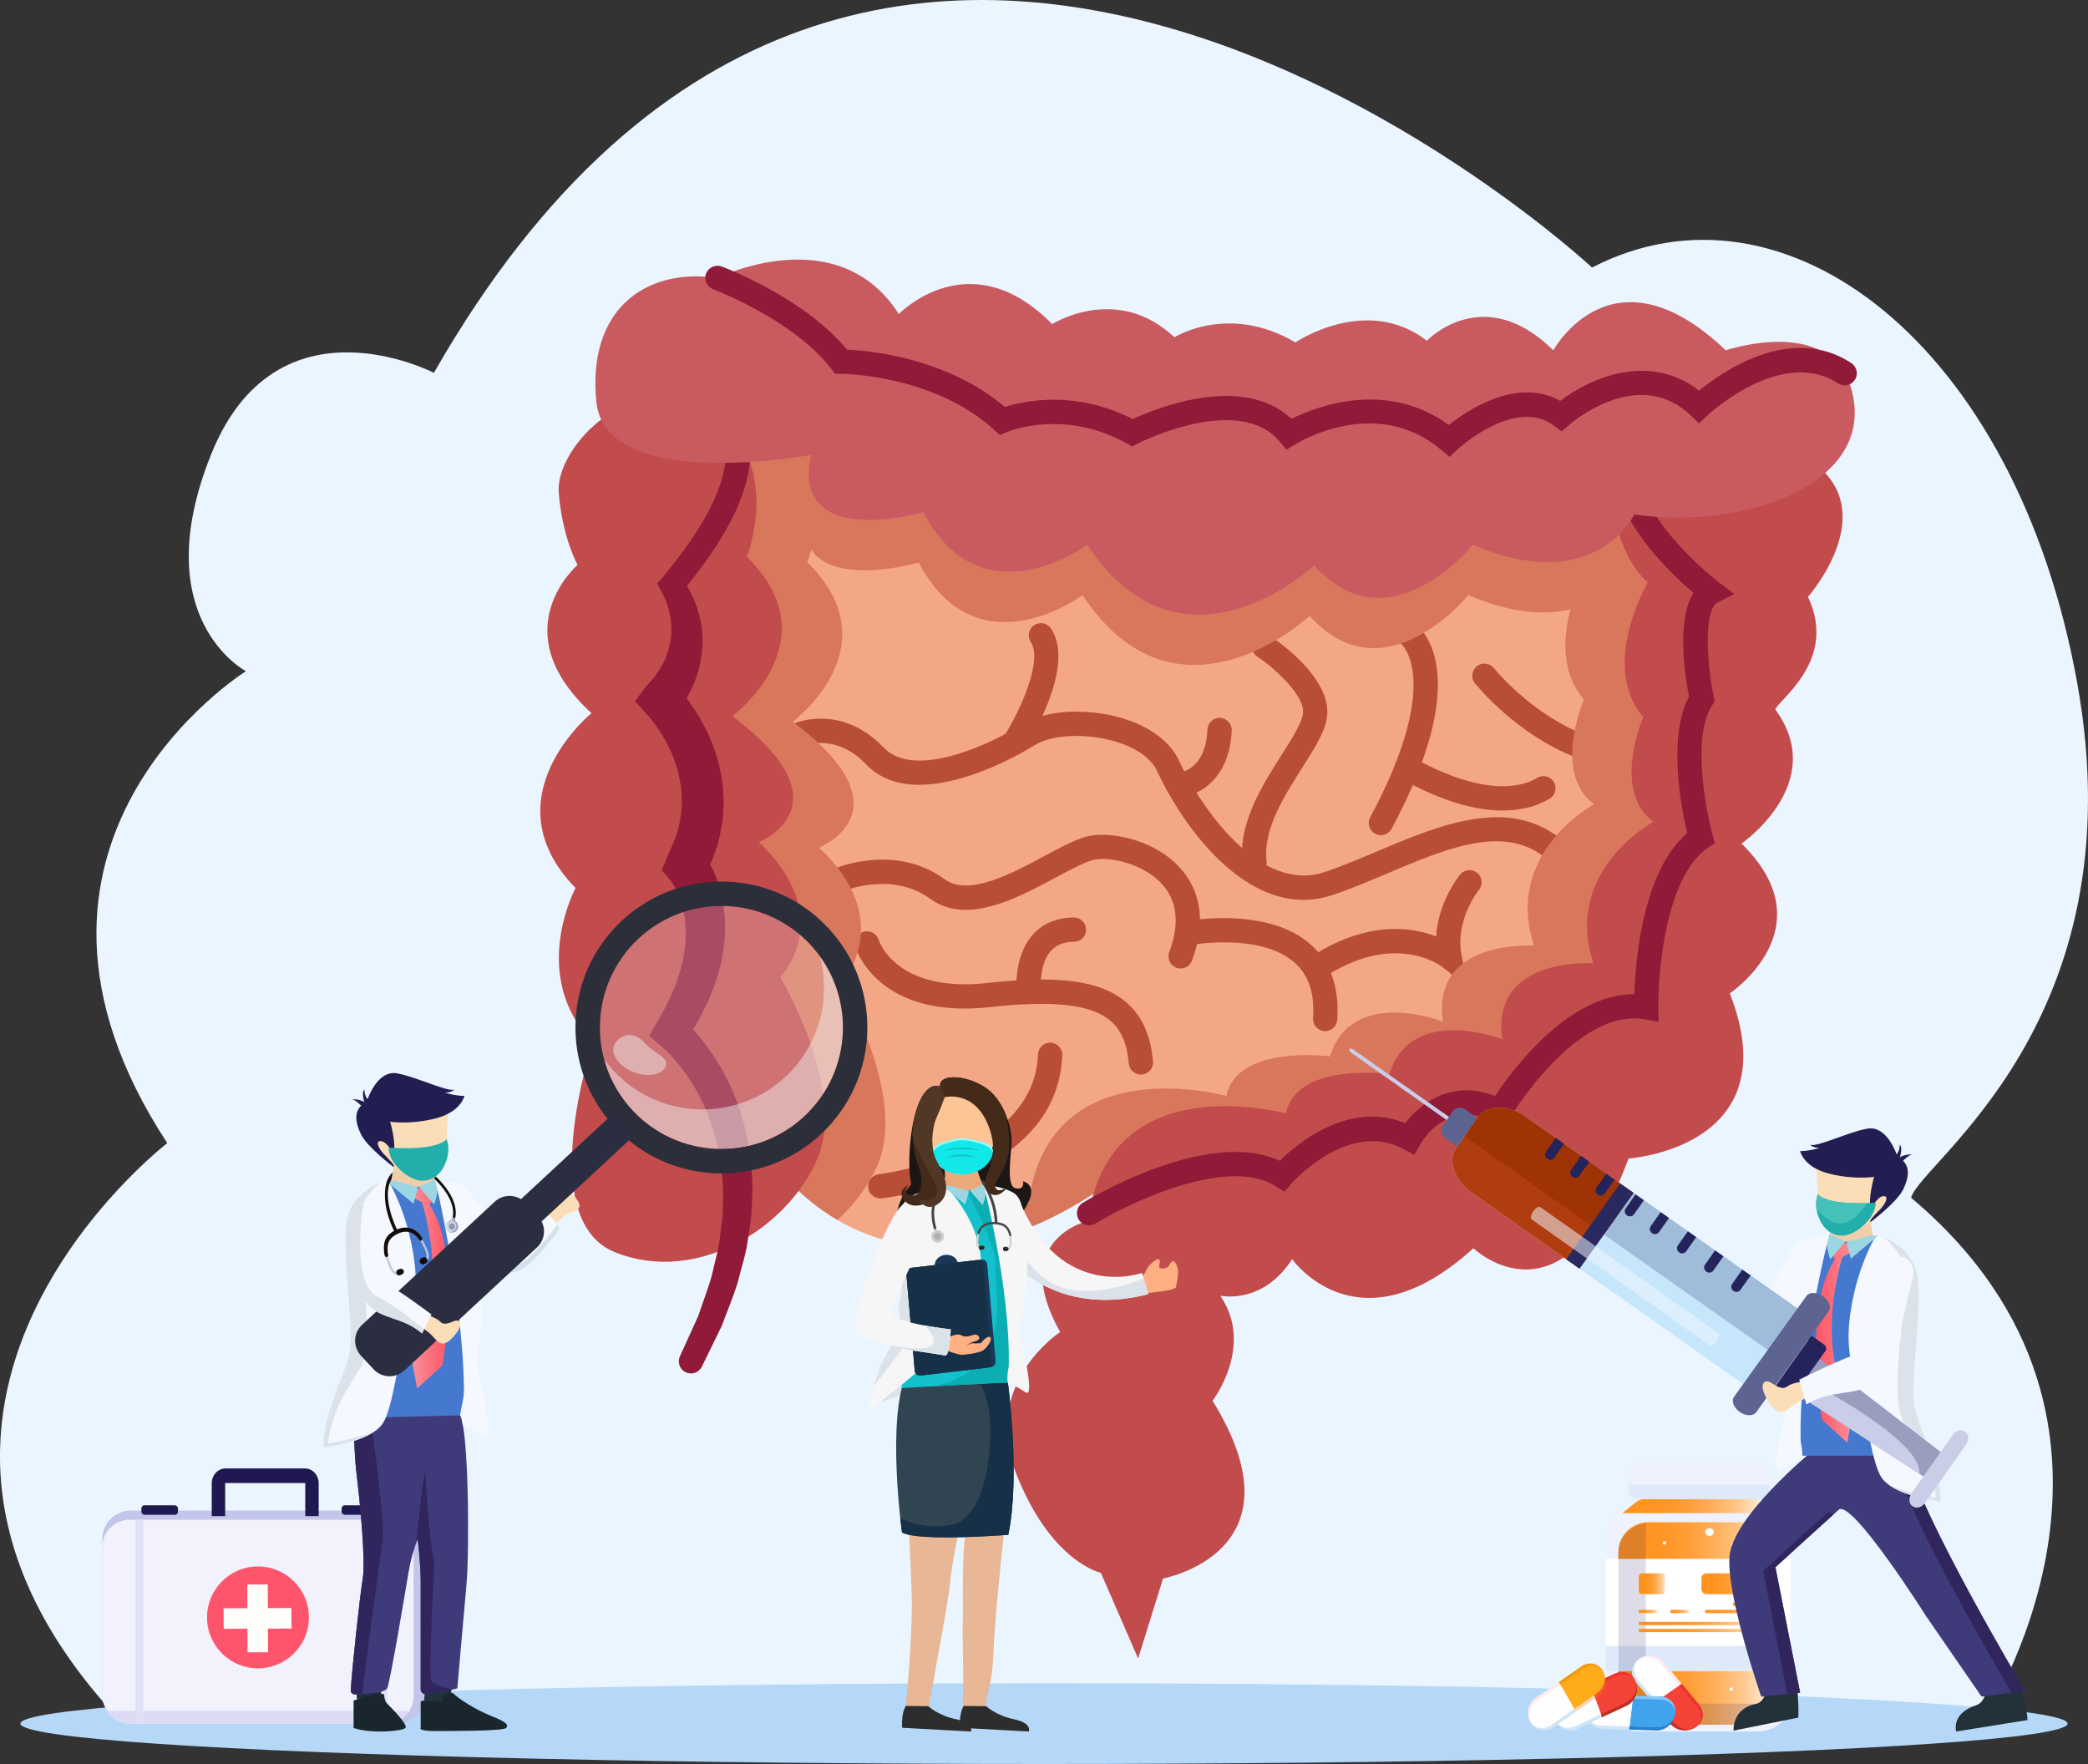 <?xml version="1.0" encoding="UTF-8"?>
<svg id="Layer_1" data-name="Layer 1" xmlns="http://www.w3.org/2000/svg" xmlns:xlink="http://www.w3.org/1999/xlink" viewBox="0 0 1674.03 1414.22">
  <rect x="0" y="0" width="1674.03" height="1414.22" fill="#333333" stroke="none"/>
  <defs>
    <style>
      .cls-1 {
        fill: none;
        stroke: #130e0b;
        stroke-width: .28px;
      }

      .cls-1, .cls-2 {
        stroke-miterlimit: 10;
      }

      .cls-3 {
        fill: #f9f9f9;
      }

      .cls-3, .cls-4 {
        opacity: .36;
      }

      .cls-3, .cls-4, .cls-5, .cls-6, .cls-7, .cls-8, .cls-9, .cls-10, .cls-11, .cls-12, .cls-13, .cls-14, .cls-15, .cls-16, .cls-17, .cls-18, .cls-19, .cls-20, .cls-21, .cls-22, .cls-23, .cls-24, .cls-25, .cls-26, .cls-27, .cls-28, .cls-29, .cls-30, .cls-31, .cls-32, .cls-33, .cls-34, .cls-35, .cls-36, .cls-37, .cls-38, .cls-39, .cls-40, .cls-41, .cls-42, .cls-43, .cls-44, .cls-45, .cls-46, .cls-47, .cls-48, .cls-49, .cls-50, .cls-51, .cls-52, .cls-53, .cls-54, .cls-55, .cls-56, .cls-57, .cls-58, .cls-59, .cls-60, .cls-61, .cls-62, .cls-63, .cls-64, .cls-65, .cls-66, .cls-67, .cls-68, .cls-69, .cls-70, .cls-71, .cls-72, .cls-73, .cls-74, .cls-75, .cls-76, .cls-77, .cls-78, .cls-79, .cls-80, .cls-81, .cls-82, .cls-83, .cls-84, .cls-85, .cls-86, .cls-87, .cls-88, .cls-89, .cls-90, .cls-91, .cls-92, .cls-93, .cls-94, .cls-95, .cls-96, .cls-97, .cls-98, .cls-99, .cls-100, .cls-101 {
        stroke-width: 0px;
      }

      .cls-4 {
        fill: #1f1e60;
      }

      .cls-5 {
        fill: url(#linear-gradient);
      }

      .cls-6 {
        fill: url(#linear-gradient-11);
      }

      .cls-7 {
        fill: url(#linear-gradient-12);
      }

      .cls-8 {
        fill: url(#linear-gradient-10);
      }

      .cls-9 {
        opacity: .47;
      }

      .cls-9, .cls-12 {
        fill: #f3f3f3;
      }

      .cls-10 {
        fill: #ff7d1d;
        opacity: .32;
      }

      .cls-11 {
        fill: #1b1464;
        opacity: .15;
      }

      .cls-12 {
        opacity: .23;
      }

      .cls-13 {
        fill: url(#linear-gradient-4);
      }

      .cls-14 {
        fill: url(#linear-gradient-2);
      }

      .cls-15 {
        fill: url(#linear-gradient-3);
      }

      .cls-16 {
        fill: url(#linear-gradient-8);
      }

      .cls-17 {
        fill: url(#linear-gradient-9);
      }

      .cls-18 {
        fill: url(#linear-gradient-7);
      }

      .cls-19 {
        fill: url(#linear-gradient-5);
      }

      .cls-20 {
        fill: url(#linear-gradient-6);
      }

      .cls-21 {
        fill: #f2f8ff;
        opacity: .53;
      }

      .cls-22 {
        fill: #f4a786;
      }

      .cls-23 {
        fill: #f2f2fd;
      }

      .cls-24 {
        fill: #f6f6f6;
      }

      .cls-25 {
        fill: #5e6492;
      }

      .cls-26 {
        fill: #513826;
      }

      .cls-27 {
        fill: #2d2d2d;
      }

      .cls-28 {
        fill: #2c2e3a;
      }

      .cls-29 {
        fill: #2b2e41;
      }

      .cls-30 {
        fill: #292960;
      }

      .cls-31 {
        fill: #4579d0;
      }

      .cls-32 {
        fill: #44c1b8;
      }

      .cls-33 {
        fill: #30255d;
      }

      .cls-34 {
        fill: #314452;
      }

      .cls-35 {
        fill: #2680ca;
      }

      .cls-36 {
        fill: #1b3858;
      }

      .cls-37 {
        fill: #19262d;
      }

      .cls-38 {
        fill: #0baeb2;
      }

      .cls-39 {
        fill: #3f3b7a;
      }

      .cls-40 {
        fill: #454545;
      }

      .cls-41 {
        fill: #1c1715;
      }

      .cls-42 {
        fill: #442b19;
      }

      .cls-43 {
        fill: #153047;
      }

      .cls-44 {
        fill: #12e8e8;
      }

      .cls-45 {
        fill: #40a3ed;
      }

      .cls-46 {
        fill: #22313a;
      }

      .cls-47 {
        fill: #221e52;
      }

      .cls-48 {
        fill: #1f1851;
      }

      .cls-49 {
        fill: #1e1e1e;
      }

      .cls-50 {
        fill: #130e0b;
      }

      .cls-51 {
        fill: #14c0cc;
      }

      .cls-52 {
        fill: #25235c;
      }

      .cls-53 {
        fill: #22afab;
      }

      .cls-54 {
        fill: #c3c5ea;
      }

      .cls-55 {
        fill: #d1e5f7;
      }

      .cls-56 {
        fill: #dce2ea;
      }

      .cls-57 {
        fill: #cacde7;
      }

      .cls-58 {
        fill: #c5e6fb;
      }

      .cls-59 {
        fill: #c6cfde;
      }

      .cls-60 {
        fill: #c95b60;
      }

      .cls-61 {
        fill: #dfe0f6;
      }

      .cls-62 {
        fill: #deeaf9;
      }

      .cls-63 {
        fill: #dbdcf3;
      }

      .cls-64 {
        fill: #d4e0e9;
      }

      .cls-65 {
        fill: #bf3022;
      }

      .cls-66 {
        fill: #c24b4c;
      }

      .cls-67 {
        fill: #a2fafb;
      }

      .cls-68 {
        fill: #b0b0b0;
      }

      .cls-69 {
        fill: #d9775d;
      }

      .cls-70 {
        fill: #af3d10;
      }

      .cls-71, .cls-2 {
        fill: #cecece;
      }

      .cls-72 {
        fill: #84c9f4;
      }

      .cls-73 {
        fill: #9cd6e2;
      }

      .cls-74 {
        fill: #9f3303;
      }

      .cls-75 {
        fill: #911a39;
      }

      .cls-76 {
        fill: #9098bf;
      }

      .cls-77 {
        fill: #b6d8f8;
      }

      .cls-78 {
        fill: #b84e37;
      }

      .cls-79 {
        fill: #c1c8da;
      }

      .cls-80 {
        fill: #303030;
      }

      .cls-81 {
        fill: #999dbe;
      }

      .cls-82 {
        fill: #9fbcdb;
      }

      .cls-83 {
        fill: #feb082;
      }

      .cls-84 {
        fill: #ef3430;
      }

      .cls-85 {
        fill: #f44437;
      }

      .cls-86 {
        fill: #fff;
      }

      .cls-87 {
        fill: #ffeaec;
      }

      .cls-88 {
        fill: #fffefb;
      }

      .cls-89 {
        fill: #fffeff;
      }

      .cls-90 {
        fill: #eff1fe;
      }

      .cls-91 {
        fill: #fdc596;
      }

      .cls-92 {
        fill: #ffac1b;
      }

      .cls-93 {
        fill: #fbddb8;
      }

      .cls-94 {
        fill: #eba97a;
      }

      .cls-95 {
        fill: #efceab;
      }

      .cls-96 {
        fill: #ebe8f9;
      }

      .cls-97 {
        fill: #ebf5ff;
      }

      .cls-98 {
        fill: #f29b0f;
      }

      .cls-99 {
        fill: #f5f8fe;
      }

      .cls-100 {
        fill: #ff556c;
      }

      .cls-101 {
        fill: #e8b795;
      }

      .cls-2 {
        stroke: #cecece;
        stroke-width: .65px;
      }
    </style>
    <linearGradient id="linear-gradient" x1="5889.33" y1="1301.58" x2="6019.36" y2="1301.58" gradientTransform="translate(-4591.83 2603.15) scale(1 -1)" gradientUnits="userSpaceOnUse">
      <stop offset="0" stop-color="#fff"/>
      <stop offset=".03" stop-color="#fff6ed"/>
      <stop offset=".13" stop-color="#ffdfbd"/>
      <stop offset=".22" stop-color="#ffca92"/>
      <stop offset=".33" stop-color="#ffb96e"/>
      <stop offset=".44" stop-color="#ffab51"/>
      <stop offset=".55" stop-color="#ffa03a"/>
      <stop offset=".67" stop-color="#ff982a"/>
      <stop offset=".81" stop-color="#ff9420"/>
      <stop offset="1" stop-color="#ff931e"/>
    </linearGradient>
    <linearGradient id="linear-gradient-2" x1="5895.48" y1="1207.53" x2="6016.05" y2="1207.53" gradientTransform="translate(7316.86) rotate(-180) scale(1 -1)" xlink:href="#linear-gradient"/>
    <linearGradient id="linear-gradient-3" x1="5899.31" y1="1269.71" x2="5952.76" y2="1269.71" gradientTransform="translate(-4535.22 2539.43) scale(1 -1)" xlink:href="#linear-gradient"/>
    <linearGradient id="linear-gradient-4" x1="8624.13" y1="1269.71" x2="8662.12" y2="1269.71" gradientTransform="translate(-3517.38 2539.43) scale(.56 -1)" xlink:href="#linear-gradient"/>
    <linearGradient id="linear-gradient-5" x1="5899.31" y1="1286.15" x2="5927.32" y2="1286.15" gradientTransform="translate(7316.86) rotate(-180) scale(1 -1)" xlink:href="#linear-gradient"/>
    <linearGradient id="linear-gradient-6" x1="5899.31" y1="1291.94" x2="5949.73" y2="1291.94" gradientTransform="translate(7316.86) rotate(-180) scale(1 -1)" xlink:href="#linear-gradient"/>
    <linearGradient id="linear-gradient-7" x1="5899.31" y1="1301.58" x2="6003" y2="1301.58" gradientTransform="translate(7316.86) rotate(-180) scale(1 -1)" xlink:href="#linear-gradient"/>
    <linearGradient id="linear-gradient-8" x1="5899.31" y1="1307.18" x2="6003" y2="1307.18" gradientTransform="translate(7316.86) rotate(-180) scale(1 -1)" xlink:href="#linear-gradient"/>
    <linearGradient id="linear-gradient-9" x1="5986.98" y1="1291.94" x2="6003" y2="1291.94" gradientTransform="translate(7316.86) rotate(-180) scale(1 -1)" xlink:href="#linear-gradient"/>
    <linearGradient id="linear-gradient-10" x1="5961.56" y1="1291.94" x2="5977.59" y2="1291.94" gradientTransform="translate(7316.86) rotate(-180) scale(1 -1)" xlink:href="#linear-gradient"/>
    <linearGradient id="linear-gradient-11" x1="-812.2" y1="1031.78" x2="-776.64" y2="1031.78" gradientTransform="translate(1136.29)" gradientUnits="userSpaceOnUse">
      <stop offset="0" stop-color="#f7a1ab"/>
      <stop offset=".23" stop-color="#f98c97"/>
      <stop offset=".74" stop-color="#fd6573"/>
      <stop offset="1" stop-color="#ff5765"/>
    </linearGradient>
    <linearGradient id="linear-gradient-12" x1="5769.83" y1="1075.52" x2="5805.26" y2="1075.52" gradientTransform="translate(7261.15) rotate(-180) scale(1 -1)" xlink:href="#linear-gradient-11"/>
  </defs>
  <path class="cls-97" d="M1588.28,1382.37s161.19-239.21-56.06-422.13c7.01-28.14,182.21-140.71,133.15-412.75-49.06-272.04-234.77-412.75-388.95-333.01,0,0-574.66-534.7-928.57,84.43,0,0-126.15-65.66-178.71,65.66-52.56,131.33,28.03,173.54,28.03,173.54,0,0-220.75,137.58-63.07,378.35,0,0-276.82,212.63-35.04,465.91h1489.21Z"/>
  <ellipse class="cls-77" cx="837.01" cy="1381.83" rx="820.66" ry="32.39"/>
  <g>
    <g>
      <path class="cls-90" d="M1306.73,1208.18c4.99-4.02,11.58-6.26,18.44-6.26h82.12c2.61,0,14.36,11.31,21.86,18.81,4.14,4.14,6.4,9.39,6.4,14.83v129.71c0,12.65-12.02,22.9-26.85,22.9h-94.51c-14.83,0-26.85-10.25-26.85-22.9v-130.69c0-5.39,2.22-10.6,6.28-14.73,4.17-4.25,9.07-8.43,13.1-11.68Z"/>
      <rect class="cls-90" x="1305.65" y="1172.82" width="113.01" height="29.1" rx="6.64" ry="6.64" transform="translate(2724.31 2374.74) rotate(180)"/>
      <path class="cls-5" d="M1321.5,1220.42h82.02c13.25,0,24,10.75,24,24v114.32c0,13.25-10.75,24-24,24h-82.02c-13.25,0-24-10.75-24-24v-114.31c0-13.25,10.75-24,24-24Z" transform="translate(2725.02 2603.15) rotate(180)"/>
      <path class="cls-14" d="M1300.81,1213.13c4.59-4.01,9.05-7.46,11.67-9.44,1.53-1.15,3.49-1.78,5.53-1.78h89.28c1.81,0,7.97,5.4,14.09,11.21h-120.57Z"/>
      <path class="cls-62" d="M1418.66,1190.4v4.64c0,3.8-3.61,6.88-8.06,6.88h-96.89c-4.45,0-8.06-3.08-8.06-6.88v-4.64h113.01Z"/>
      <rect class="cls-86" x="1287.35" y="1249.78" width="148.2" height="89.9"/>
      <rect class="cls-62" x="1287.35" y="1319.63" width="148.2" height="20.04"/>
      <path class="cls-11" d="M1320.5,1220.85c-.64,1.96-1.02,4.02-1.02,6.15v115.36c0,12.97,12.7,23.48,28.37,23.48h73.28c1.84,0,3.63-.16,5.38-.43-3.27,9.98-14.26,17.32-27.35,17.32h-73.28c-15.67,0-28.37-10.51-28.37-23.48v-115.36c0-11.44,9.9-20.96,23-23.04Z"/>
      <path class="cls-86" d="M1401.07,1231.36c0,1.68,1.55,3.04,3.46,3.04s3.46-1.36,3.46-3.04-1.55-3.04-3.46-3.04-3.46,1.36-3.46,3.04Z"/>
      <path class="cls-86" d="M1367.11,1228.32c0,1.68,1.55,3.04,3.46,3.04s3.46-1.36,3.46-3.04-1.55-3.04-3.46-3.04-3.46,1.36-3.46,3.04Z"/>
      <path class="cls-86" d="M1332.35,1374.34c0,1.68,1.55,3.04,3.46,3.04s3.46-1.36,3.46-3.04-1.55-3.04-3.46-3.04-3.46,1.36-3.46,3.04Z"/>
      <path class="cls-86" d="M1388.06,1238.28c0,.72.66,1.3,1.48,1.3s1.48-.58,1.48-1.3-.66-1.3-1.48-1.3-1.48.58-1.48,1.3Z"/>
      <path class="cls-86" d="M1386.58,1354.16c0,.72.66,1.3,1.48,1.3s1.48-.58,1.48-1.3-.66-1.3-1.48-1.3-1.48.58-1.48,1.3Z"/>
      <path class="cls-86" d="M1332.86,1236.99c0,.72.66,1.3,1.48,1.3s1.48-.58,1.48-1.3-.66-1.3-1.48-1.3-1.48.58-1.48,1.3Z"/>
      <rect class="cls-15" x="1364.09" y="1261.37" width="53.46" height="16.69" rx="3.83" ry="3.83" transform="translate(2781.64 2539.43) rotate(180)"/>
      <rect class="cls-13" x="1313.86" y="1261.37" width="21.29" height="16.69" rx="2.42" ry="2.42" transform="translate(2649 2539.43) rotate(180)"/>
      <g>
        <rect class="cls-19" x="1389.53" y="1284.84" width="28.02" height="2.62"/>
        <rect class="cls-20" x="1367.12" y="1290.63" width="50.43" height="2.62"/>
        <rect class="cls-18" x="1313.86" y="1300.27" width="103.69" height="2.62"/>
        <rect class="cls-16" x="1313.86" y="1305.87" width="103.69" height="2.62"/>
        <rect class="cls-17" x="1313.86" y="1290.63" width="16.02" height="2.62"/>
        <rect class="cls-8" x="1339.27" y="1290.63" width="16.02" height="2.62"/>
      </g>
    </g>
    <g>
      <g>
        <g>
          <path class="cls-65" d="M1347.82,1349.45l14.26,17.17c4.73,5.69,3.51,13.8-2.72,18.12h0c-6.23,4.32-15.11,3.2-19.84-2.49l-14.26-17.17,22.56-15.63Z"/>
          <path class="cls-84" d="M1347.82,1349.45l14.26,17.17c4.73,5.69,4,13.46-1.63,17.36h0c-5.62,3.9-14.01,2.44-18.74-3.25l-14.26-17.17,20.37-14.11Z"/>
          <path class="cls-85" d="M1345.78,1350.86l14.26,17.17c4.73,5.69,4.45,13.15-.61,16.65h0c-5.06,3.51-12.99,1.74-17.72-3.95l-14.26-17.17,18.33-12.7Z"/>
        </g>
        <g>
          <path class="cls-55" d="M1348.15,1349.85l-14.29-17.15c-4.73-5.68-13.62-6.79-19.84-2.46h0c-6.22,4.33-7.43,12.44-2.69,18.12l14.29,17.15,22.53-15.66Z"/>
          <path class="cls-87" d="M1348.15,1349.85l-14.29-17.15c-4.73-5.68-13.13-7.13-18.74-3.22h0c-5.62,3.9-6.33,11.68-1.6,17.36l14.29,17.15,20.34-14.14Z"/>
          <path class="cls-89" d="M1346.12,1351.26l-14.29-17.15c-4.73-5.68-12.67-7.44-17.73-3.93h0c-5.06,3.51-5.32,10.97-.58,16.65l14.29,17.15,18.31-12.73Z"/>
        </g>
      </g>
      <g>
        <g>
          <path class="cls-35" d="M1308.82,1359.4l22.31.71c7.39.23,12.66,6.53,11.76,14.05h0c-.9,7.53-7.62,13.44-15.01,13.2l-22.31-.71,3.25-27.25Z"/>
          <path class="cls-72" d="M1308.82,1359.4l22.31.71c7.39.23,12.73,5.93,11.92,12.73h0c-.81,6.79-7.46,12.11-14.85,11.88l-22.31-.71,2.94-24.6Z"/>
          <path class="cls-45" d="M1308.52,1361.86l22.31.71c7.39.23,12.79,5.38,12.06,11.5h0c-.73,6.11-7.31,10.88-14.71,10.65l-22.31-.71,2.64-22.14Z"/>
        </g>
        <g>
          <path class="cls-55" d="M1309.34,1359.42l-22.31-.67c-7.39-.22-14.11,5.7-14.99,13.22h0c-.89,7.53,4.39,13.81,11.78,14.03l22.31.67,3.21-27.25Z"/>
          <path class="cls-87" d="M1309.34,1359.42l-22.31-.67c-7.39-.22-14.04,5.1-14.84,11.9h0c-.8,6.79,4.54,12.48,11.94,12.71l22.31.67,2.9-24.6Z"/>
          <path class="cls-89" d="M1309.05,1361.88l-22.31-.67c-7.39-.22-13.97,4.55-14.69,10.67h0c-.72,6.11,4.69,11.25,12.08,11.48l22.31.67,2.61-22.14Z"/>
        </g>
      </g>
      <g>
        <g>
          <path class="cls-65" d="M1274.53,1351.18l20.25-9.4c6.71-3.11,14.24.14,16.82,7.26h0c2.58,7.13-.76,15.43-7.47,18.54l-20.25,9.4-9.35-25.8Z"/>
          <path class="cls-84" d="M1274.53,1351.18l20.25-9.4c6.71-3.11,14.04-.42,16.37,6.01h0c2.33,6.43-1.22,14.17-7.93,17.29l-20.25,9.4-8.44-23.3Z"/>
          <path class="cls-85" d="M1275.37,1353.51l20.25-9.4c6.71-3.11,13.85-.95,15.94,4.84h0c2.1,5.79-1.64,13.01-8.35,16.12l-20.25,9.4-7.6-20.97Z"/>
        </g>
        <g>
          <path class="cls-55" d="M1275,1350.96l-20.23,9.43c-6.71,3.12-10.04,11.43-7.45,18.55h0c2.59,7.12,10.13,10.36,16.83,7.24l20.23-9.43-9.38-25.79Z"/>
          <path class="cls-87" d="M1275,1350.96l-20.23,9.43c-6.71,3.12-10.24,10.87-7.9,17.3h0c2.34,6.43,9.67,9.11,16.38,5.98l20.23-9.43-8.47-23.28Z"/>
          <path class="cls-89" d="M1275.85,1353.29l-20.24,9.43c-6.71,3.13-10.43,10.35-8.33,16.13h0c2.11,5.79,9.25,7.94,15.95,4.82l20.23-9.43-7.62-20.95Z"/>
        </g>
      </g>
      <g>
        <g>
          <path class="cls-10" d="M1249.3,1348.84l18.32-12.76c6.07-4.23,14.05-2.33,17.82,4.24h0c3.78,6.57,1.92,15.33-4.15,19.55l-18.32,12.76-13.67-23.8Z"/>
          <path class="cls-98" d="M1249.3,1348.84l18.32-12.76c6.07-4.23,13.75-2.85,17.16,3.09h0c3.41,5.93,1.25,14.17-4.82,18.4l-18.32,12.76-12.34-21.48Z"/>
          <path class="cls-92" d="M1250.54,1350.99l18.32-12.76c6.07-4.23,13.48-3.33,16.54,2.01h0c3.07,5.34.63,13.09-5.43,17.32l-18.32,12.76-11.11-19.34Z"/>
        </g>
        <g>
          <path class="cls-55" d="M1249.73,1348.54l-18.3,12.79c-6.06,4.24-7.91,13-4.13,19.56h0c3.78,6.57,11.77,8.45,17.83,4.21l18.3-12.79-13.71-23.77Z"/>
          <path class="cls-87" d="M1249.73,1348.54l-18.3,12.79c-6.06,4.24-8.21,12.48-4.79,18.4h0c3.42,5.93,11.1,7.3,17.16,3.06l18.3-12.79-12.37-21.46Z"/>
          <path class="cls-89" d="M1250.97,1350.69l-18.3,12.79c-6.06,4.24-8.49,12-5.41,17.33h0c3.08,5.33,10.48,6.22,16.55,1.99l18.3-12.79-11.14-19.32Z"/>
        </g>
      </g>
    </g>
  </g>
  <g>
    <path class="cls-22" d="M623.24,935.65s101.22,147.48,289.5-5c0,0,234.58,41.13,317.29-61.74,82.72-102.87,160.72-334.03,143.75-394.15-16.97-60.12,42.36-68.2-169.37-89.2-211.73-20.99-625.13-87-640.02-27.09-14.89,59.91-16.04,502.79,58.85,577.18Z"/>
    <path class="cls-78" d="M704.81,960.73c-4.51-.41-8.26-3.95-8.78-8.62-.59-5.34,3.26-10.15,8.6-10.75,1.24-.14,124.39-14.8,127.6-96.09.21-5.37,4.74-9.56,10.11-9.34,5.22.15,9.56,4.73,9.34,10.11-3.86,98.03-139.16,114.04-144.91,114.68-.67.07-1.32.08-1.96.02Z"/>
    <path class="cls-78" d="M913.81,861.46c-4.6-.42-8.38-4.07-8.8-8.83-1.45-16.37-6.33-27.43-15.34-34.8-15.51-12.67-45.9-15.99-95.67-10.44-89.6,10.02-107.49-45.87-108.21-48.25-1.55-5.15,1.36-10.58,6.51-12.13,5.12-1.55,10.52,1.33,12.11,6.43.61,1.89,14.84,42.72,87.44,34.62,56.83-6.35,89.78-1.96,110.16,14.71,13.15,10.76,20.48,26.51,22.4,48.15.48,5.36-3.48,10.08-8.83,10.56-.6.06-1.18.05-1.76,0Z"/>
    <path class="cls-78" d="M823.91,804.92c-4.53-.41-8.28-3.96-8.78-8.65-.13-1.19-2.88-29.2,12.86-46.88,8.06-9.05,19.14-13.7,32.93-13.84,5.43-.04,9.78,4.28,9.83,9.64.05,5.37-4.27,9.78-9.64,9.83-8.16.08-14.23,2.46-18.54,7.27-8.32,9.28-8.65,26.21-8.08,31.95.53,5.34-3.35,10.12-8.69,10.67-.64.07-1.28.06-1.9,0Z"/>
    <path class="cls-78" d="M945.67,776.4c-.85-.08-1.71-.27-2.55-.59-5.03-1.89-7.58-7.5-5.68-12.54,8.19-21.77,6.63-39.63-4.61-53.09-14.52-17.37-41.82-23.48-55.12-21-6.86,1.25-18.55,7.52-30.92,14.15-32.04,17.17-71.91,38.52-101.08,17.19-30.52-22.32-68.97-6.28-69.36-6.11-4.94,2.11-10.67-.18-12.78-5.12-2.11-4.94.18-10.67,5.12-12.78,1.99-.85,49.14-20.5,88.51,8.3,19.29,14.1,53.16-4.04,80.39-18.64,14.35-7.7,26.74-14.33,36.61-16.15,17.65-3.21,53.22,3.33,73.57,27.68,11.05,13.23,21.4,36.53,7.89,72.43-1.58,4.19-5.73,6.65-9.99,6.27Z"/>
    <path class="cls-78" d="M1061.52,826.62c-5.26-.48-9.19-5.08-8.82-10.38,1.4-19.84-3.41-34.37-14.71-44.42-27.59-24.53-83.94-14.17-84.51-14.07-5.29,1.02-10.38-2.47-11.38-7.75-1-5.28,2.46-10.38,7.75-11.38,2.7-.51,66.41-12.18,101.07,18.65,15.89,14.13,23.02,34.42,21.2,60.33-.38,5.36-5.03,9.4-10.4,9.03-.07,0-.13-.01-.2-.02Z"/>
    <path class="cls-78" d="M1053.53,786.24c-2.82-.26-5.5-1.73-7.2-4.27-3-4.46-1.81-10.51,2.65-13.5,46.06-30.93,82.52-25.43,102.49-17.71,1.66-28.16,18.37-48.64,19.22-49.67,3.44-4.13,9.57-4.69,13.71-1.27,4.13,3.43,4.7,9.55,1.29,13.68-.3.36-19.31,24.07-13.91,52.07l4.96,25.71-20.55-16.23c-1.51-1.16-38.97-28.94-96.36,9.58-1.93,1.3-4.16,1.81-6.3,1.62Z"/>
    <path class="cls-78" d="M1038.51,721.16c-51.08-4.66-92.48-63.44-110.92-103.13-4.75-10.21-16.69-18.6-33.62-23.62-23.07-6.84-50.69-5.59-64.28,2.91-9.61,6.01-95.06,57.53-135.23,15.52-24.64-25.76-49.92-15.04-50.17-14.92-4.92,2.18-10.67-.06-12.83-4.98-2.17-4.92.06-10.67,4.98-12.83,1.54-.67,38.14-16.22,72.09,19.28,24.02,25.12,83.01-1.17,110.85-18.58,18.41-11.51,51.35-13.62,80.13-5.06,22.36,6.63,38.6,18.74,45.74,34.09,17.85,38.41,65.2,106.56,116.66,89.33,13.56-4.53,27.47-10.41,42.2-16.64,50.14-21.2,106.95-45.22,149.82-7.74,4.04,3.54,4.46,9.69.92,13.74-3.54,4.05-9.68,4.46-13.74.92-33.7-29.48-80.19-9.82-129.42,11.01-14.42,6.1-29.33,12.4-43.61,17.18-10.14,3.38-20.02,4.4-29.56,3.53Z"/>
    <path class="cls-78" d="M1004.89,701.15c-4.49-.41-8.24-3.92-8.78-8.58-3.71-32.05,15.79-62.77,31.45-87.45,8.07-12.71,15.69-24.72,17.01-32.37,2.65-15.36-25.38-39.01-36.12-46.06-1.14-.69-2.16-1.63-2.97-2.8-3.05-4.43-1.94-10.49,2.49-13.54,3.23-2.23,7.54-2.27,10.84-.15.51.32,50.64,32.81,44.94,65.86-1.98,11.49-10.22,24.47-19.76,39.49-14.75,23.24-31.47,49.58-28.55,74.79.62,5.34-3.21,10.17-8.55,10.79-.68.08-1.35.08-2.01.02Z"/>
    <path class="cls-78" d="M1106.23,669.52c-1.26-.12-2.52-.48-3.72-1.12-4.74-2.54-6.51-8.45-3.97-13.18,58.74-109.41,25.3-138.67,24.95-138.94-4.31-3.21-5.19-9.31-1.97-13.62,3.21-4.3,9.31-5.2,13.62-1.97,5,3.74,46.96,40.07-19.44,163.74-1.9,3.54-5.69,5.44-9.47,5.09Z"/>
    <path class="cls-78" d="M1264.82,607.3c-.75-.07-1.5-.22-2.25-.48-1.7-.57-42.09-14.65-79.85-58.71-3.5-4.09-3.02-10.23,1.06-13.73,4.09-3.51,10.23-3.02,13.73,1.05,34.09,39.78,70.98,52.83,71.35,52.96,5.08,1.75,7.79,7.28,6.05,12.36-1.48,4.33-5.71,6.94-10.08,6.55Z"/>
    <path class="cls-78" d="M812.09,605.46c-1.5-.14-2.98-.62-4.34-1.48-4.53-2.89-5.87-8.9-2.98-13.44,14.65-23.04,31.06-61.78,21.68-75.8-2.99-4.47-1.79-10.52,2.68-13.51,4.47-2.99,10.51-1.8,13.51,2.68,20.11,30.07-17.14,90.31-21.45,97.08-2.02,3.18-5.59,4.78-9.1,4.46Z"/>
    <path class="cls-78" d="M943.58,639.22c-4.76-.43-8.59-4.32-8.82-9.22-.26-5.34,3.83-9.87,9.15-10.19,2.42-.19,22.78-2.74,24.14-34.98.23-5.37,4.77-9.54,10.14-9.32,5.26.27,9.54,4.76,9.32,10.14-1.73,40.86-28.59,52.93-42.55,53.6-.46.02-.92.01-1.37-.03Z"/>
    <path class="cls-69" d="M1204.27,387.13c-211.73-20.99-625.13-87-640.02-27.09-2.25,9.07-4.19,26.95-5.6,50.96,43.65,2.26,87.89-5.92,87.89-5.92-16.46,77.04,90.06,45.92,90.06,45.92,46.85,89.1,131.37,26.13,131.37,26.13,76.1,115.34,182.05,16.62,182.05,16.62,59.89,66.73,127.19-16.67,127.19-16.67,98.28,41.96,129.46-24.31,129.46-24.31,20.76,3.04,42.5,3.27,63.38.89-1.96-39.97,15.79-48.51-165.78-66.52Z"/>
    <path class="cls-69" d="M564.39,358.48c-14.89,59.91-16.04,502.79,58.85,577.18,0,0,16.43,23.89,48.31,42.5,13.93-12.97,25.19-28.28,32.17-44.58,23.96-55.94-29.64-145.66-29.64-145.66,0,0,46.28-48.14-17.33-108.4,0,0,74.42-29.34-21.16-100.9,0,0,80.89-60.17,11.66-127.75,0,0,29.97-75.93-28.83-114.8-31.25,3.18-50.98,10.16-54.03,22.41Z"/>
    <path class="cls-66" d="M625.61,783.49s46.28-48.14-17.34-108.4c0,0,74.42-29.34-21.16-100.9,0,0,80.89-60.16,11.66-127.75,0,0,30.62-77.32-30.27-115.87-60.89-38.55-123.51,28-120.55,64.4,2.96,36.4,15.13,57.93,15.13,57.93,0,0-61.35,52.52,11.15,118.83,0,0-83.16,67.81-12.8,140.21,0,0-37.84,70.38,13.84,123.79,0,0-47.5,141.76,17.64,168.13,65.14,26.37,138.38-18.79,162.34-74.72,23.96-55.94-29.64-145.66-29.64-145.66Z"/>
    <path class="cls-69" d="M1230.03,868.92c82.72-102.87,160.72-334.03,143.75-394.15-15.77-55.86,34.19-66.8-128.44-84.91,2.21,26.63,16.52,53.9,28.17,62.84,0,0-39.11,67.12-3.58,108.06,0,0-25.8,58.91,8.04,83.99,0,0-72.67,38.92-48.05,113.43,0,0-82.71-5.98-73.1,60.88,0,0-72.79-28.64-90.51,27.87,0,0-74.5-9.94-83.01,31.7,0,0-142.47-39.71-158.66,86.06,0,0-26.79,6.11-34.43,30.55,35.48-7.92,76.38-27.2,122.54-64.57,0,0,234.58,41.13,317.29-61.74Z"/>
    <path class="cls-66" d="M882.6,1260.94l29.86,68.7,19.99-64.15s115.01-20.92,39.71-142.47c0,0,33.87-44.04,6.12-84.27,0,0,33.85,7.8,57.66-29.3,0,0,52.8,75.51,145.32-8.73,0,0,72.21,69.43,124.38-71.91,0,0,129.6-8.59,81.2-132.4,0,0,78.63-52.52,9.39-120.1,0,0,70.41-48.55,27.09-107.49,2.27-7.65,50.43-39.38,26.16-90.29,0,0,90.33-101.72-54.69-130.66-145.02-28.94-101.59,97.55-73.69,118.95,0,0-39.11,67.12-3.58,108.06,0,0-25.8,58.91,8.04,83.99,0,0-72.67,38.92-48.05,113.43,0,0-82.71-5.98-73.1,60.88,0,0-72.79-28.64-90.51,27.87,0,0-74.5-9.94-83.01,31.7,0,0-142.47-39.71-158.66,86.06,0,0-64.17,14.57-22.27,89.08,0,0-63.47,41.33-35.45,113.01,28.02,71.68,68.1,80.05,68.1,80.05Z"/>
    <path class="cls-75" d="M872.26,982.33c-2.96-.27-5.76-1.89-7.42-4.62-2.81-4.58-1.36-10.58,3.22-13.38,4.23-2.6,100.3-60.66,157.94-33.7,14.52-14.26,55.6-48.45,100.66-30.23,12.67-16.67,38.19-35.06,71.95-21.7,14.31-21.55,58.99-81.72,111.67-81.65.94-27.26,6.86-98.8,42.38-129.12-4.56-19.32-15.93-76.89,1.47-109.34-3.61-18.81-9.85-61.91,3.65-83.18-16.14-13.77-50.23-46.06-61.08-81.29-1.58-5.14,1.3-10.59,6.44-12.17,5.13-1.6,10.59,1.3,12.17,6.44,12.27,39.82,62.3,78.1,62.8,78.48l12.25,9.29-13.64,7.1c-9.76,5.08-9.3,43.65-2.79,75.08l.81,3.9-2.15,3.35c-16.09,25-5.13,83.28.46,103.62l1.85,6.74-5.8,3.91c-33.5,22.55-39.88,99.76-39.52,127.6l.15,11.65-11.49-1.93c-54.65-9.04-107.08,78.01-107.61,78.89l-4.74,7.99-8.2-4.35c-37.57-19.99-58.2,16.26-59.06,17.81l-4.69,8.46-8.49-4.64c-44.44-24.24-89.75,27.24-90.21,27.76l-5.49,6.35-7.09-4.5c-38.34-24.34-117.27,13.39-144.44,29.99-1.86,1.13-3.94,1.57-5.95,1.39Z"/>
    <path class="cls-75" d="M589.71,327.99c4.11,4.34,5.31,7.27,7.18,11.07,1.61,3.62,2.59,7.31,3.45,11,1.27,7.36,1.58,14.73.66,21.71-1.57,14.08-6.22,26.91-11.63,39.07-5.83,11.9-12.43,23.26-19.84,33.91-7.29,10.76-15.42,20.74-23.52,30.74h0s.42-12.04.42-12.04c6.27,8.42,10.08,16.38,13.04,25.65,2.82,9.09,4.28,18.87,3.72,28.68-.61,9.73-2.44,19.7-6.33,28.65-1.57,4.72-4.15,8.75-6.31,13.14-2.41,4.17-5.2,8-7.86,12.02l-.03.04-.93-22.01c5.5,5.82,9.24,10.62,13.15,16.32,3.85,5.5,7.22,11.31,10.35,17.27,6.14,11.98,10.65,25.01,13.03,38.61,1.44,6.76,1.61,13.75,2,20.67-.39,6.94-.37,13.96-1.88,20.76-1.98,13.85-7.28,26.67-13.07,38.93l-.02.04-2-18.84c1.89,2.44,2.65,3.69,3.72,5.43,1.04,1.64,1.89,3.25,2.73,4.86,1.72,3.24,3.13,6.49,4.41,9.8,2.54,6.6,4.38,13.36,5.51,20.18,2.38,13.64,2.03,27.39-.06,40.55-2.04,13.23-6.43,25.6-11.42,37.45-2.6,5.87-5.71,11.42-8.56,17.12l-9.98,16.02-.02.04-2.97-18.24c10.95,9.72,18.28,19.36,25.67,30.15,3.33,5.48,6.91,10.8,9.61,16.61l4.31,8.55,3.55,8.88c9.35,23.74,13.44,49.15,13.47,74.22l-.86,18.76c-.42,6.23-1.75,12.32-2.6,18.48-1.36,12.43-5.48,24.12-8.43,36.09-3.6,11.76-8.45,23.03-12.64,34.53l-16.04,32.82c-2.36,4.82-8.18,6.82-13,4.46-4.74-2.31-6.75-7.97-4.59-12.74l.36-.79,14.37-31.62c3.59-10.93,7.89-21.66,10.92-32.68,2.37-11.16,5.97-22.12,6.82-33.43.6-5.62,1.7-11.22,1.91-16.84l.29-16.85c-.68-22.37-4.93-44.48-13.58-64.75l-3.25-7.58-3.94-7.24c-2.43-4.94-5.67-9.37-8.61-13.98-3.24-4.36-6.42-8.85-10.09-12.78-3.36-4.03-7.66-8.06-10.8-10.74l-8.99-7.69,6.02-10.55.02-.03,8.11-14.47c2.17-5,4.66-9.89,6.61-14.92,3.68-10.1,6.8-20.33,7.85-30.6,1.12-10.23.85-20.41-1.29-29.99-1.02-4.8-2.54-9.44-4.45-13.78-.95-2.16-2-4.3-3.16-6.22-.97-1.81-2.71-4.19-3.08-4.62l-6.59-7.63,4.59-11.21v-.03c4.41-9.36,8.61-18.86,10.03-28.84,1.24-4.92,1.11-9.97,1.57-14.98-.33-5.02-.27-10.07-1.34-15.07-1.64-10.01-4.89-19.94-9.59-29.34-2.41-4.67-5-9.28-7.99-13.63-2.76-4.27-6.5-8.88-9.18-11.82l-9.56-10.5,8.63-11.51.02-.03c2.23-2.65,4.75-5.2,6.88-7.94,1.82-2.85,4.27-5.53,5.65-8.58,3.64-5.85,5.6-12.28,7.02-18.89,1.34-6.64,1.27-13.62.11-20.57-1.04-6.78-3.77-14.3-6.67-19.65l-3.95-7.3,4.37-4.75h.01c7.73-9.57,15.49-19.1,22.32-29.18,6.97-10,12.99-20.45,18.26-31.13,4.79-10.78,8.71-21.91,9.91-32.89.76-5.5.41-10.82-.39-15.85-.6-2.42-1.21-4.83-2.18-6.97-.43-1.09-1.03-2.03-1.53-3.01-.45-.76-1.43-2.01-1.25-1.83-3.89-3.71-4.04-9.87-.34-13.76,3.71-3.89,9.87-4.04,13.76-.34Z"/>
    <path class="cls-60" d="M650.21,364.74s-164.59,30.53-172.07-42.41c-7.48-72.94,38.14-108.05,97.05-99.53,0,0,96.34-47.76,145.45,28.98,0,0,56.81-59.22,122.93,8.08,0,0,51.71-32.98,98.01,10.52,0,0,43.35-27.46,97.02,4.14,0,0,56.95-38.79,105.38-1.38,0,0,45.2-47.71,101.41,7.68,0,0,47.2-86.8,138.23.05,0,0,90.91-30.98,102.51,39.2,11.6,70.18-90.53,104.84-175.78,92.35,0,0-31.18,66.27-129.46,24.31,0,0-67.31,83.4-127.19,16.67,0,0-105.95,98.72-182.05-16.62,0,0-84.52,62.98-131.37-26.13,0,0-106.52,31.12-90.06-45.92Z"/>
    <path class="cls-75" d="M801.6,348.8l-4.64-4.25c-48.66-44.46-121.88-44.85-122.61-44.86h-4.82s-2.94-3.82-2.94-3.82c-30.23-39.54-94.15-63.73-94.79-63.97-5.04-1.88-7.59-7.49-5.72-12.53,1.88-5.03,7.47-7.59,12.52-5.72,2.76,1.03,66.09,25.01,100.5,66.67,17.73.77,79.63,6.23,126.53,45.93,15.04-4.78,56.25-13.94,102.48,9.71,18.77-8.67,88.17-36.86,127.32-.2,19.56-9.68,75.9-31.74,126.13,4.95,15.26-12.15,54.72-38.55,89.34-19.34,24.67-18.81,71.82-38.94,111.3-8.22,18.88-15.43,73.91-53.76,122.09-22.06,4.49,2.95,5.74,8.99,2.78,13.48-2.96,4.49-8.99,5.76-13.48,2.78-45.26-29.74-104.09,25.16-104.68,25.72l-6.72,6.37-6.7-6.39c-41.99-40.08-95.24,5.66-97.48,7.64l-5.91,5.18-6.32-4.68c-31.23-23.23-76.87,18.77-77.33,19.19l-6.32,5.9-6.61-5.57c-52.08-44.02-114.26-6.23-116.88-4.61l-7.2,4.47-5.44-6.5c-32.87-39.46-112.84,1.04-113.66,1.45l-4.63,2.38-4.55-2.52c-50.54-28.04-95.35-9.3-95.8-9.1l-5.78,2.49Z"/>
    <path class="cls-78" d="M1195.28,649.38c-18.71-1.7-42.52-8.64-72.21-25.25-4.69-2.63-6.36-8.56-3.74-13.25,2.63-4.69,8.55-6.35,13.25-3.74,59.26,33.17,89.18,22.8,99.3,16.8.11-.06.79-.45.89-.52,4.74-2.57,10.64-.81,13.2,3.91,2.55,4.71.82,10.59-3.86,13.17-9.03,5.35-24.19,10.94-46.84,8.87Z"/>
  </g>
  <g>
    <path class="cls-41" d="M753.8,871.08s-10.13-5.25-17.85,15.21c-7.72,20.45-8.12,52.33-5.34,63.19,0,0-22.42,24.14-4.1,39.91,0,0,25.24,26.55,26.91,33.39.65-1.6,11.48-21.11,29.03-22.19,17.55-1.09,60.81-46.53,37.74-53.58,0,0,1.72,7.35-6.15,5.58-7.87-1.77-2.91-28.87-2.99-38.45-.08-9.59-5.85-33.21-22.64-43.23-16.79-10.02-36.11-9.32-34.61.19Z"/>
    <path class="cls-94" d="M782.45,934.15s3.63,13.5,6.01,15.31c0,0,2.39,6.23-4.65,23.83-7.04,17.6-24.86,7.77-27.71,2.97-2.85-4.8-9.14-14-3.4-23.14,0,0,7.86-5.71,3.76-18.12,0,0,24.75-4.99,25.99-.85Z"/>
    <path class="cls-91" d="M753.39,935.31s11.93,9.25,21.68,5.68c9.75-3.57,18.4-13.01,21.07-22.45,2.67-9.44-1.67-28.39-8.23-35.13-6.56-6.74-30.94-11.17-37.79-2.39-6.85,8.78-9.51,44.19,3.27,54.28Z"/>
    <g>
      <path class="cls-44" d="M747.95,925.39c1.13,8.15,10.21,16.18,23.74,16.18s22.97-8.82,24.25-16.95c.92-5.84-3.55-7.57-9.97-9.41-4.17-1.19-9.28-2.57-14.61-2.57s-8.9,1.46-13,2.68c-6.17,1.84-11.32,3.56-10.42,10.07Z"/>
      <path class="cls-67" d="M785.76,916.71c-4.17-1.19-9.28-2.57-14.61-2.57s-8.9,1.46-13,2.68c-5.27,1.57-9.58,3.92-10.22,8.38-.77-6.35,4.33-8.06,10.44-9.88,4.09-1.22,7.6-2.68,13-2.68s10.44,1.38,14.61,2.57c6.34,1.81,10.78,3.53,10,9.19-.64-3.84-4.85-6.16-10.21-7.69Z"/>
      <path class="cls-51" d="M783.93,928.17s-12.35-5.89-25.99,0c0,0,13.42-2.46,25.99,0Z"/>
      <path class="cls-51" d="M786.08,922.52s-14.39-5.89-30.29,0c0,0,15.64-2.46,30.29,0Z"/>
    </g>
    <path class="cls-83" d="M907.02,1037.76s34.97-2.41,35.66-5.68c.69-3.28,4.74-16.73-2.18-21.38,0,0-2.37,1.53-3.24,3.86-.87,2.33-7.96,3.96-7.9.41.02-1.17.25-2.37.53-3.42.42-1.55-1.42-2.78-2.75-1.83-.04.03-.09.06-.13.1-3.29,2.4-6.73,4.88-8.7,10.04-1.97,5.16-10.64,5.08-10.64,5.08l-.64,12.82Z"/>
    <path class="cls-24" d="M783.73,975.2s37.85,87.59,136.89,62.36l-4.99-17.04s-64.86,23.3-97.79-56.84c0,0-15.72-16.93-34.11,11.52Z"/>
    <path class="cls-56" d="M783.73,975.2c2.44-3.78,4.84-6.74,7.16-9.07,12.33,4.28,20.92,38.69,46.39,58.74,29.06,22.88,79.63,0,79.63,0h0l3.71,12.68c-99.04,25.23-136.89-62.36-136.89-62.36Z"/>
    <path class="cls-56" d="M733.35,1101.22s-26.88,15.48-28.36,23.28l29.62-10.14-1.27-13.14Z"/>
    <path class="cls-101" d="M791.25,1374.17c-3.07-8.32,4.29-23.54,5.06-45.43,1.22-34.78,9.75-110.51,9.75-110.51,0,0-23.42-2.96-29.69,4.28-6.27,7.24-3.83,70.71-4.46,76.89-.75,7.3,1.89,68.56-1.26,74.77h20.61Z"/>
    <path class="cls-101" d="M744.51,1368.92c-.09.67-1.2,4.38-.89,5.25h0s-18.8,0-18.8,0c2.28-5.81,6.85-70.09,6.22-92.19-.63-22.1-2.46-58.14-2.46-58.14l41.01-1.23s-7.29,35.44-7.92,46.68c-.63,11.24-16.39,94.2-17.13,99.63Z"/>
    <path class="cls-34" d="M808.09,1108.67s10.2,74.4.3,121.82c0,0-71.74,5.67-85.22-1.87,0,0-12.73-91.04,3.74-127.41l81.18,7.45Z"/>
    <path class="cls-43" d="M723.17,1228.63s-.6-4.3-1.37-11.39c6.05,3.14,20.17,8.66,40.62,5.37,27.77-4.47,34.16-62.17,30.89-89.31-1.22-10.14-4.64-19.28-8.45-26.76l23.23,2.13s10.2,74.4.3,121.82c0,0-71.74,5.67-85.22-1.87Z"/>
    <path class="cls-27" d="M790.66,1367.89s7.85,7.47,22.43,10.49c14.58,3.02,11.8,9.79,11.8,9.79l-55.16-2.99s-1.13-11.35,2.98-17.52l17.96.24Z"/>
    <path class="cls-27" d="M744.25,1367.89s7.85,7.47,22.43,10.49c14.58,3.02,11.8,9.79,11.8,9.79l-55.16-2.99s-1.13-11.35,2.98-17.52l17.96.24Z"/>
    <path class="cls-51" d="M758.2,950.74s20.87,9.14,30.98-1.28c0,0,43.75,43.83,18.92,158.81,0,0-83.44,4.31-85.1,4.59-1.65.29,5.99-24.93,15.75-31.93,9.69-6.95,65.69-39.21,19.23-128.35-.32-.6-.27-.96.22-1.84Z"/>
    <path class="cls-38" d="M750.36,1111.23c66.04-14.99,45.63-82.53,47.88-96.06,1.88-11.26-16.77-48.5-23.11-60.73,5.08.05,10.3-1.13,14.04-4.98,0,0,43.75,43.83,18.92,158.81,0,0-33.16,1.71-58.09,3.05.12-.03.23-.06.35-.08Z"/>
    <path class="cls-24" d="M757.58,950.49s-14.15,1.47-28.18,9.08c-2.15,1.17-3.77,3.05-4.58,5.28l-1.74,12.43c-4.95,13.28.2,43.35.2,43.35,1.38,2.81-2.77,27.99-2.77,27.99l1.66,22.23-2.49,2.44c-19.2,20.17-22.82,58.07-22.82,58.07l8.14-6.84c26.03-20.99,57.5-43.53,74.74-79.75,23.96-50.37-22.16-94.27-22.16-94.27Z"/>
    <path class="cls-56" d="M700.72,1111.23c3.24-12.25,8.99-27.48,18.96-37.95l2.49-2.44-1.66-22.23s4.15-25.19,2.77-27.99c0,0-4.76-27.95-.66-41.84,3.06,3.81,4.88,8.04,3.98,12.49-3.33,16.43,4.4,80.4,4.4,80.4l-30.28,39.57Z"/>
    <polygon class="cls-73" points="755.43 950.47 773.94 965.77 776.89 954.87 762.05 950.69 755.43 950.47"/>
    <path class="cls-73" d="M788.46,949.46l-10.86,4.98,10.27,11.81s4.98-12.08.59-16.78Z"/>
    <path class="cls-24" d="M822.78,984.53s-1.31-8.35-4.14-19.36c-.81-3.16-2.92-6.92-5.84-8.73-6.34-3.91-16.5-5.85-24.34-6.99,0,0,21.76,82.92,20.28,146.09-1.06,5.56-1.52,10.37-.64,12.72,0,0,5.18,2.04,14.08,8,8.16,5.47-3.17-41.35-5.09-49.1,5.27-30.13,8.78-51.3,5.7-82.65Z"/>
    <g>
      <path class="cls-36" d="M749.53,1015.17l18.45-2.03-.03-.28c-.51-4.32-5.06-7.37-10.16-6.81h0c-5.1.56-8.81,4.51-8.3,8.83l.03.28Z"/>
      <path class="cls-36" d="M794.13,1096.17l-55.9,6.61c-2.47.29-4.65-1.42-4.86-3.83l-6.76-77.65c-.21-2.4,1.63-4.59,4.1-4.89l55.9-6.61c2.47-.29,4.65,1.42,4.86,3.83l6.76,77.65c.21,2.41-1.63,4.59-4.1,4.89Z"/>
      <path class="cls-43" d="M791,1096.54l-52.88,6.25c-2.41.29-4.53-1.38-4.73-3.73l-6.77-77.87c-.2-2.34,1.59-4.48,4-4.76l52.88-6.25c2.41-.28,4.53,1.39,4.73,3.73l6.78,77.87c.2,2.34-1.59,4.48-4,4.76Z"/>
    </g>
    <path class="cls-83" d="M755.05,1071.64c.4-.34,4.34.51,5.31.73h0s6.72-4.16,10.8-1.68c4.08,2.48,9.94-1.56,11.86-.6,1.92.97,2.23,1.82,1.93,3.18-.3,1.36-2.83,1.76-5.51,2.77-2.67,1.01-5.3,3.45-5.3,3.45,0,0,3.74-2.85,5.66-2.56,2.15.33,6.67-.14,6.67-.14,0,0,4.51-6.11,7.23-4.83,2.73,1.28-2.63,9.2-6.13,11.03-3.51,1.83-14.45,3.26-16.56,3.18-2.02-.08-9.83-2.34-11.04-3.21-.67.26-4.56,1.75-5.12,1.29-.61-.5-.26-12.22.2-12.6Z"/>
    <path class="cls-24" d="M757.69,1086.72c3.89.82,4.55-20.98,4.55-20.98,0,0-44.66-4.93-47.12-12.4-2.46-7.47,28.67-64.34,29.56-68.42.61-2.81,4.69-12.4-1.24-20.61-3.74-5.18-10.05-6.26-14.79-2.82-3.34,2.43-6.37,5.27-8.83,8.6-15.04,20.42-38.98,93.09-33.86,98.14,5.85,5.77,42.55,14.04,42.55,14.04,0,0,24.49,3.46,29.18,4.45Z"/>
    <g>
      <path class="cls-2" d="M809.85,996.12c.02-2.47-.24-4.98-.5-6.87l.86-.13c.26,1.92.52,4.47.5,6.97-.03,5.32-2.4,5.88-2.5,5.9l-.14-.88h0s1.76-.51,1.78-4.99Z"/>
      <path class="cls-2" d="M785.09,988.1c-.41,1.86-.86,4.27-1.05,6.65-.36,4.47,1.33,5.01,1.35,5.02h0s-.22.87-.22.87c-.1-.02-2.41-.62-1.98-5.93.2-2.41.65-4.86,1.06-6.75l.85.14Z"/>
      <g>
        <path class="cls-80" d="M805.87,999.48l1.29.07c.88.04,1.53.82,1.45,1.74h0c-.08.91-.85,1.62-1.73,1.57l-1.29-.07c-.88-.05-1.53-.82-1.45-1.74h0c.08-.91.85-1.62,1.73-1.57Z"/>
        <path class="cls-49" d="M804.14,1001.06h0c-.08.91.57,1.69,1.45,1.74l1.29.07c.69.04,1.31-.38,1.59-1,0,0-3.34.44-3.74-1.14-.07-.26-.11-.48-.15-.67-.24.27-.41.62-.44,1.02Z"/>
        <path class="cls-3" d="M805.18,999.61c1.99-.09,3.27.79,3.27.79h0c-.24-.48-.71-.82-1.29-.85l-1.29-.07c-.24-.01-.48.03-.69.12h0Z"/>
      </g>
      <g>
        <path class="cls-80" d="M787.71,998.55l-1.29-.07c-.88-.05-1.66.66-1.73,1.57h0c-.08.91.57,1.69,1.45,1.74l1.29.07c.88.05,1.66-.66,1.73-1.57h0c.08-.91-.57-1.69-1.45-1.74Z"/>
        <path class="cls-49" d="M789.16,1000.28h0c-.08.91-.85,1.62-1.73,1.57l-1.29-.07c-.68-.03-1.23-.51-1.4-1.16,0,0,3.24.78,3.9-.75.11-.25.2-.46.27-.65.19.3.29.66.26,1.05Z"/>
        <path class="cls-3" d="M788.38,998.74c-1.96-.3-3.38.45-3.38.45h0c.32-.45.85-.74,1.42-.71l1.29.07c.24.01.47.08.67.19h0Z"/>
      </g>
      <path class="cls-40" d="M797.84,979.71c-.24-.01-.47-.02-.72-.03-2.67-.08-5.03.33-7.03,1.21-1.63.72-3.01,1.75-4.11,3.06-1.88,2.25-2.27,4.54-2.29,4.64-.08.47.23.9.68.97.45.06.88-.27.96-.74,0-.02.35-1.97,1.94-3.83,2.13-2.5,5.41-3.71,9.73-3.58,8.88.25,10.41,4.14,11.64,7.26.25.64.3,1.38.59,1.93.21.41.71.56,1.12.32.41-.24.44-.71.35-1.18-.1-.58-.28-1.18-.52-1.78-1.3-3.29-3.06-7.77-12.35-8.25Z"/>
    </g>
    <g>
      <g>
        <path class="cls-71" d="M756.11,988.7c-1.42-2.42-4.53-3.23-6.94-1.81-2.42,1.42-3.23,4.53-1.81,6.94,1.42,2.42,4.53,3.23,6.94,1.81,2.42-1.42,3.23-4.53,1.81-6.94Z"/>
        <path class="cls-68" d="M754.25,989.79c-.82-1.39-2.6-1.86-3.99-1.04-1.39.81-1.86,2.6-1.04,3.99.82,1.39,2.6,1.86,3.99,1.04,1.39-.82,1.86-2.6,1.04-3.99Z"/>
        <path class="cls-71" d="M749.86,983.59h.14c.58,0,1.05.47,1.05,1.05v2.12c0,.58-.47,1.06-1.06,1.06h-.14c-.58,0-1.05-.47-1.05-1.05v-2.12c0-.58.47-1.06,1.06-1.06Z" transform="translate(-246.96 250.7) rotate(-16.33)"/>
      </g>
      <path class="cls-40" d="M750.13,985.36c.4-.24.6-.74.46-1.21-.04-.13-4.01-13.35.55-21.26.29-.5.11-1.15-.39-1.43-.5-.3-1.15-.13-1.44.39-5.01,8.7-.91,22.35-.73,22.92.17.55.76.87,1.32.7.08-.03.16-.06.23-.1Z"/>
    </g>
    <path class="cls-42" d="M739.83,965.61s-9.78,3.79-15.34-3.76c-5.56-7.55,3.77-12.09,3.77-12.09,0,0-6.07,7.64,2.78,8.6,8.84.96,8.9-13.89,5.79-22.08-8.97-23.66-3.77-39.22.38-47.69,4.15-8.48,11.54-14.68,11.54-14.68l5.05-2.82,3.5,8.59s-6.37,9.73-9.59,18.7c-3.22,8.97-4.6,20.5,2.96,35.36,7.55,14.86,9.44,29.46-10.84,31.89Z"/>
    <path class="cls-26" d="M757.31,879.67l-3.5-8.59h0s-10.13-5.25-17.85,15.21c-2.65,7.03-4.04,15.46-4.6,23.94,3.47,12.71,13.29,27.37,18.64,39.82,6.75,15.72-13.91,11.52-13.91,11.52,0,0,6.88,11.65,17.23,2.68,11.38-9.87,1.45-26.15-2.89-34.67-4.34-8.52-3.61-24.67.55-33.85,4.17-9.18,6.34-16.05,6.34-16.05Z"/>
    <path class="cls-40" d="M798.64,981.42h.03c.6-.02,1.06-.52,1.05-1.12-.6-19.05-10.45-32.77-10.87-33.34-.35-.49-1.02-.59-1.51-.24-.48.35-.59,1.03-.24,1.51.1.13,9.88,13.77,10.45,32.13.02.59.5,1.05,1.08,1.05Z"/>
    <path class="cls-42" d="M757.31,879.67s23.12-6.13,34.73,21.86c11.61,27.99-5.06,40.88-2.12,49.51,2.93,8.63,10.8,9.87,17.57.99,0,0-8.31,5.36-9.55-.69-1.24-6.05,12.57-14.91,11.31-38-.44-8.11-1.76-15.09-3.27-20.73-3.55-8.34-9.19-16.72-17.56-21.72-16.79-10.02-36.11-9.32-34.61.19l3.5,8.59Z"/>
    <path class="cls-56" d="M746.84,1079.01c6.26-5-5.04-16.22-5.09-16.26,10.68,1.92,20.48,3,20.48,3,0,0-.66,21.8-4.55,20.98-4.69-.99-29.18-4.45-29.18-4.45,0,0-7.08-1.6-15.51-3.87.08.02,27.59,5.61,33.85.61Z"/>
  </g>
  <g>
    <path class="cls-54" d="M104.91,1211.05h213.31c12.64,0,22.9,10.26,22.9,22.9v124.92c0,12.64-10.26,22.9-22.9,22.9H104.91c-12.64,0-22.9-10.26-22.9-22.9v-124.92c0-12.64,10.26-22.9,22.9-22.9Z"/>
    <rect class="cls-23" x="82.01" y="1218.42" width="249.59" height="163.34" rx="21.98" ry="21.98"/>
    <path class="cls-63" d="M85.65,1371.55c3.69,6.16,9.83,10.21,16.79,10.21h208.75c6.96,0,13.1-4.04,16.79-10.21H85.65Z"/>
    <g>
      <path class="cls-100" d="M247.65,1296.5c.1,22.55-18.1,40.92-40.65,41.02-22.55.1-40.92-18.09-41.02-40.65-.1-22.55,18.09-40.92,40.65-41.02,22.55-.1,40.92,18.09,41.02,40.65Z"/>
      <g>
        <rect class="cls-88" x="198.36" y="1270.28" width="16.44" height="54.38" transform="translate(-5.9 .95) rotate(-.26)"/>
        <rect class="cls-88" x="179.4" y="1289.25" width="54.38" height="16.44" transform="translate(-5.99 .97) rotate(-.26)"/>
      </g>
    </g>
    <rect class="cls-48" x="273.9" y="1206.82" width="29.36" height="7.6" rx="2.48" ry="2.48"/>
    <rect class="cls-48" x="113.34" y="1206.82" width="29.36" height="7.6" rx="2.48" ry="2.48"/>
    <path class="cls-48" d="M180.52,1215.46v-26.24c0-.15.11-.27.24-.27h63.72c.14,0,.25.12.25.27v26.24h10.77v-26.24c0-6.6-4.94-11.96-11.01-11.96h-63.72c-6.07,0-11.01,5.37-11.01,11.96v26.24h10.77Z"/>
    <rect class="cls-61" x="108.56" y="1218.42" width="6.34" height="163.34"/>
    <rect class="cls-61" x="304.12" y="1218.42" width="6.34" height="163.34"/>
  </g>
  <g>
    <path class="cls-95" d="M313.2,949.03l2.5-13.67,30.23-1.85,3.38,16.98s-13.71,22.33-36.11-1.46Z"/>
    <path class="cls-46" d="M341.02,1351.47l-1.03,12.07s14.41,4.68,16.86,2.24c2.45-2.45,4.89-8.47,4.89-8.47v-8.65s-20.72,2.8-20.72,2.8Z"/>
    <polygon class="cls-46" points="285.05 1349.32 286.2 1362.38 305.53 1357.96 305.5 1346.22 285.05 1349.32"/>
    <path class="cls-39" d="M283.49,1128.58s0,34.24,2.45,53.8c2.45,19.56,7.34,68.47,4.89,83.14-2.25,13.48-8.63,72.41-9.64,89.45-.11,1.89,1.42,3.47,3.32,3.42,7.34-.19,23.99-1.04,25.89-4.84,2.45-4.89,14.67-78.25,17.12-92.93,2.45-14.67,7.34-26.9,7.34-26.9,0,0,2.44,19.56,2.44,34.24v86.51c0,2.12,1.84,3.77,3.95,3.51,6.68-.83,20-2.62,25.4-4.42,0,0,4.89-56.24,7.34-83.14,2.45-26.9,1.85-124.65-5.19-135.69-7.04-11.04-85.29-6.15-85.29-6.15Z"/>
    <g>
      <path class="cls-33" d="M281.18,1354.98c-.11,1.89,1.42,3.47,3.32,3.42,1.6-.04,3.64-.12,5.87-.24,3.04-27.57,14.24-106.31,16.35-123.19,1.83-14.61-6.56-76.56-10.92-106.97-7.43.29-12.31.59-12.31.59,0,0,0,34.24,2.45,53.8,2.45,19.56,7.34,68.47,4.89,83.14-2.25,13.48-8.63,72.41-9.64,89.45Z"/>
      <path class="cls-33" d="M340.96,1178.71c-2.44,9.78-7.17,57.87-7.17,57.87h0c.64-1.8,1.05-2.84,1.05-2.84,0,0,2.44,19.56,2.44,34.24v86.51c0,2.12,1.84,3.77,3.95,3.51,5.58-.69,15.78-2.06,22.13-3.54-4.6-.82-15.59-3.15-17.52-7-2.45-4.89,2.45-95.37,2.45-95.37-4.89-17.12-7.34-73.36-7.34-73.36Z"/>
    </g>
    <g>
      <path class="cls-93" d="M441.68,985.46s4.73-6.15,10.74-10.6c6-4.44,19.17-3.75,7.64-16.2-11.62-12.55-15.77-3.15-17.76.63-3,5.68,1.27,3.62-3.23,6.95-4.5,3.33-7.97,11.19-7.97,11.19l10.59,8.03Z"/>
      <path class="cls-99" d="M378.42,959.5s21.85,19.74,29.35,33.79c0,0,14.95-19.11,25.44-26.48,0,0,13.63,12.68,15.28,18.63,0,0-27.08,37.92-38.79,34.46-11.71-3.46-32.06-13.96-37.96-24.61-5.9-10.65-4.28-29.62,6.68-35.78Z"/>
      <path class="cls-64" d="M370.58,991.09c5.9,10.65,26.24,21.15,37.96,24.61,10.74,3.17,34.39-28.44,38.24-33.7.82,1.27,1.44,2.45,1.72,3.44,0,0-27.08,37.92-38.79,34.46-11.71-3.46-32.06-13.96-37.96-24.61-1.24-2.24-2.12-4.85-2.68-7.62.44,1.2.93,2.37,1.51,3.43Z"/>
    </g>
    <path class="cls-31" d="M312.07,946.97s24.71,11.36,36.68-1.6c0,0,49.43,46.51,20.02,189.36,0,0-85.64,2.04-87.6,2.4-1.96.36-3.7-19.72,7.86-28.42,11.48-8.63,77.8-48.71,22.78-159.46-.37-.75-.32-1.19.26-2.28Z"/>
    <path class="cls-6" d="M324.09,956.07l14.18,7.78s24.41,73.62-8.78,122.34l4.94,26.98,20.25-18.45s16.35-89.06-10.25-128.81c0,0,5.7-8.93.31-15.51l-20.65,5.68Z"/>
    <path class="cls-99" d="M311.34,946.65s-.24.03-.69.09c-1.27.18-2.52.41-3.75.69-7.17,2.48-26.18,11.03-29.1,32.87-3.61,27.01,6.42,86.42,2.31,105-4.08,18.46-21.43,49.3-20.8,75.14,11.15-1.46,38.75-6.3,47.44-19.09,7.73-11.37,11.24-44.94,18.17-70.16,1.25-3.22,2.37-6.54,3.31-9.99,16.35-60.08-16.89-114.56-16.89-114.56Z"/>
    <path class="cls-56" d="M305.27,948.02c-8.07,3.11-24.75,11.93-27.47,32.27-3.61,27.01,6.42,86.42,2.31,105-4.08,18.46-21.43,49.3-20.8,75.14,0,0,0,0,0,0,.33-.04.68-.09,1.03-.14.25-.04.52-.07.79-.11.11-.02.22-.03.34-.05.27-.04.56-.08.85-.13.12-.02.23-.03.36-.05.29-.04.59-.09.89-.14.13-.02.26-.04.39-.06.31-.05.63-.1.95-.16.13-.02.25-.04.38-.06.33-.06.67-.11,1.02-.17.13-.02.26-.04.39-.07.35-.06.7-.13,1.06-.19.13-.02.26-.05.39-.07.37-.07.74-.14,1.11-.21.13-.03.26-.05.39-.08.38-.07.77-.15,1.16-.23.13-.03.25-.05.38-.08.4-.08.79-.17,1.2-.25.13-.03.25-.05.38-.08.41-.09.82-.18,1.24-.28.11-.03.23-.05.34-.08.43-.1.87-.2,1.3-.31.1-.02.2-.05.3-.07.46-.11.91-.22,1.37-.34.07-.02.14-.04.21-.05.49-.12.98-.25,1.47-.38.03,0,.05-.02.08-.02,3.25-.88,6.56-1.91,9.74-3.13.03-.01.06-.02.09-.03.45-.17.9-.35,1.34-.53.1-.04.2-.08.3-.12.4-.17.8-.34,1.2-.51.14-.06.28-.12.42-.18.37-.16.74-.33,1.11-.5.13-.06.27-.12.4-.19,1.97-.98,3.83-2.02,5.52-3.12-17,6.08-36.16,8.88-36.16,8.88,3.1-27.64,16.93-45.85,25.92-60.66,9.7-15.99,3.38-63.95-1.72-103.88-.39-3.08-.55-6.04-.5-8.87.26-14.51,7.47-27.47,18.53-35.7Z"/>
    <polygon class="cls-73" points="309.61 946.89 331.56 965.1 335.06 951.92 317.48 946.86 309.61 946.89"/>
    <path class="cls-73" d="M348.75,945.37l-12.86,6.02,12.16,14.28s5.9-14.61.71-20.3Z"/>
    <path class="cls-99" d="M383.75,990.58s-1.13-10.24-2.68-24.06c-.45-4.02-4.3-13.53-10.34-16.13-8.21-3.53-12.7-3.61-21.98-5.02,0,0,24.92,103.01,23.16,181.5-1.26,6.9-1.8,12.88-.76,15.81,0,0,6.14,2.54,16.67,9.94,9.67,6.79-3.75-51.37-6.03-61,6.24-37.43,5.6-62.1,1.94-101.04Z"/>
    <path class="cls-37" d="M283.49,1363.34s19.56-7.34,24.45-4.89c0,0,0,4.89,2.45,7.34,2.45,2.44,17.12,17.12,14.67,19.56-2.45,2.45-26.9,4.89-41.57,0v-22.01Z"/>
    <path class="cls-37" d="M339,1363.47c-.92-.07-1.72.66-1.72,1.58v20.29s-2.44,2.45,12.23,2.45,53.8,0,56.24-2.45c2.45-2.45,0-4.89-12.23-9.78-12.23-4.89-25.68-13.45-30.57-18.34,0,0-9.78,0-7.34,7.34,0,0-2.27,0-16.62-1.09Z"/>
    <g>
      <path class="cls-12" d="M644.67,895.17c-39.45,36.61-101.11,34.32-137.73-5.13-36.62-39.45-34.32-101.11,5.13-137.73,39.45-36.62,101.11-34.32,137.73,5.13,36.61,39.45,34.32,101.11-5.13,137.73Z"/>
      <path class="cls-9" d="M657.32,766.64c9.08,33.79-.37,71.34-27.8,96.79-39.45,36.61-101.11,34.32-137.73-5.14-2.73-2.94-5.22-6.02-7.52-9.19,3.98,14.81,11.5,28.91,22.67,40.93,36.61,39.45,98.28,41.75,137.73,5.13,36.51-33.88,41.17-89.21,12.65-128.54Z"/>
      <path class="cls-28" d="M664.14,744.14c-43.96-47.37-118-50.13-165.37-6.17-47.37,43.96-50.13,118-6.16,165.37,43.96,47.37,118,50.13,165.37,6.17,47.37-43.96,50.13-118,6.17-165.37ZM506.95,890.04c-36.62-39.45-34.32-101.11,5.13-137.73,39.45-36.62,101.11-34.32,137.73,5.13,36.61,39.45,34.32,101.11-5.13,137.73-39.45,36.61-101.11,34.32-137.73-5.13Z"/>
      <path class="cls-9" d="M507.81,859.48c-11.43-4.57-18.37-14.08-15.51-21.24,2.86-7.16,14.3-13.81,24.8-1.98,7.79,8.78,19.46,11.37,16.6,18.53-2.86,7.16-14.45,9.26-25.88,4.69Z"/>
      <rect class="cls-29" x="409.31" y="924.37" width="105.96" height="24.35" transform="translate(-513.65 564.56) rotate(-42.86)"/>
      <path class="cls-29" d="M431.47,975.27l-10.09-10.88c-6.59-7.1-17.68-7.51-24.78-.92l-106.28,98.64c-7.1,6.59-7.51,17.68-.92,24.78l10.09,10.87c6.59,7.1,17.68,7.51,24.78.93l106.28-98.64c7.1-6.59,7.51-17.68.92-24.78Z"/>
    </g>
    <g>
      <path class="cls-93" d="M337.76,1064.03s5.22,3.03,9.14,7.26c3.92,4.23,7.61,10.64,16.91.06,9.37-10.66,4.16-13.69.59-12.35-3.57,1.34-8.43,3.89-11.38.71-2.94-3.17-9.46-5-9.46-5l-5.8,9.32Z"/>
      <path class="cls-99" d="M345.95,1053.85s-27.37-20.74-35.7-23.87c0,0,5.44-32.17,1.7-44.98-3.74-12.81-29.76-32.09-27.8-9.49s.59,59.14,11.41,70.81c10.82,11.67,27.8,9.49,42.78,22.73l7.61-15.2Z"/>
      <path class="cls-56" d="M295.56,1046.32c-10.82-11.67-9.44-48.22-11.41-70.81-.75-8.63,2.59-11.14,7.21-10.25-.02.08-.05.16-.06.24-2.96,18.07-6.9,65.26,11.32,74.07,12.35,5.97,28.34,18.63,37.38,26.17l-1.66,3.3c-14.99-13.23-31.96-11.06-42.78-22.73Z"/>
    </g>
    <g>
      <path class="cls-93" d="M359.26,892.91s-1.15,15.43-1.15,23.19,2.17,24.59-13.35,27.17c-15.52,2.59-24.38-5.05-30.09-8.35,0,0-18.64-16.24-16.06-21.41,2.59-5.17,5.17-20.7,20.7-20.7s39.96.09,39.96.09Z"/>
      <path class="cls-47" d="M315.42,935.5s-20.7-15.52-25.87-25.87c-5.17-10.35-5.17-18.11,0-23.28,0,0-5.17-5.17-7.76-5.17,0,0,7.76,0,10.35,2.59,0,0-2.59-7.76,0-10.35,0,0,0,5.17,2.59,7.76,0,0,7.76-23.28,23.28-20.7,15.52,2.59,41.39,15.52,46.57,12.93,0,0-2.59,2.59-7.76,2.59,0,0,7.76,2.59,15.52,2.59,0,0-2.59,12.93-23.28,18.11-20.7,5.17-36.22,2.59-36.22,2.59,0,0,5.17,18.11,2.59,25.87,0,0-5.17-10.35-10.35-10.35s0,7.76,2.59,10.35,10.35,10.35,7.76,10.35Z"/>
      <path class="cls-53" d="M311.53,920.01s36.66,3.32,46.53-6.64c0,0,3.29,6.64,0,16.61-3.29,9.97-9.87,16.61-19.74,16.61s-26.78-13.29-26.78-26.58Z"/>
    </g>
    <g>
      <path class="cls-50" d="M363.31,962.33c2.28,5.67,2.72,11.06,1.23,15.88-.08.26-.36.4-.62.31l-1.07-.36c-.25-.08-.39-.35-.31-.61,4.22-13.81-10.13-28.53-13.83-32.04-.47-.44-.5-1.18-.08-1.66l.28-.33c.18-.21.49-.23.69-.04,1.27,1.15,5.53,5.19,9.34,10.81,1.85,2.73,3.3,5.42,4.36,8.04Z"/>
      <path class="cls-1" d="M358.1,981.24c.83-1.69,2.53-2.66,4.3-2.63l.37-1.74c.11-.53.63-.86,1.16-.75l.13.03c.53.11.86.63.75,1.15l-.38,1.81c2.29,1.15,3.23,3.93,2.1,6.24-1.14,2.32-3.94,3.29-6.27,2.15-2.32-1.14-3.29-3.94-2.15-6.27Z"/>
      <path class="cls-59" d="M358.1,981.24c.83-1.69,2.53-2.66,4.3-2.63l.37-1.74c.11-.53.63-.86,1.16-.75l.13.03c.53.11.86.63.75,1.15l-.38,1.81c2.29,1.15,3.23,3.93,2.1,6.24-1.14,2.32-3.94,3.29-6.27,2.15-2.32-1.14-3.29-3.94-2.15-6.27Z"/>
      <path class="cls-76" d="M365.46,985.04c1.13-2.31.19-5.09-2.1-6.24l.38-1.81c.07-.32-.03-.64-.24-.86.13-.03.28-.04.42,0l.13.03c.53.11.86.63.75,1.15l-.38,1.81c2.29,1.15,3.23,3.93,2.1,6.24-1.1,2.26-3.78,3.23-6.06,2.25,2,.34,4.06-.65,5-2.56Z"/>
      <g>
        <path class="cls-96" d="M362.57,977.8l.11-.53v.51s-.08.01-.11.02Z"/>
        <path class="cls-96" d="M358.1,981.24c.4-.82,1.01-1.47,1.74-1.92-.53.57-.93,1.27-1.15,2.07-.73,2.66.84,5.41,3.5,6.14.6.16,1.2.21,1.78.16-1.17.44-2.51.42-3.72-.17-2.32-1.14-3.29-3.94-2.15-6.27Z"/>
      </g>
      <path class="cls-1" d="M360.63,982.48c.45-.93,1.58-1.31,2.5-.86.93.45,1.31,1.58.86,2.5s-1.58,1.31-2.5.86c-.93-.45-1.31-1.57-.86-2.5Z"/>
      <path class="cls-76" d="M360.81,982.57c.4-.83,1.4-1.17,2.22-.76.82.4,1.17,1.4.76,2.22-.4.83-1.4,1.17-2.22.76-.82-.4-1.17-1.4-.76-2.22Z"/>
    </g>
    <g>
      <path class="cls-79" d="M341.62,1008.86l.91,1.44.3-.23c.26-.2,2.5-2.2-.81-9.47-1.24-2.72-2.83-5.71-4.73-8.89l-.18-.31-1.45.94.17.29c1.86,3.11,3.41,6.03,4.62,8.69,2.07,4.54,1.6,6.37,1.34,6.92-.06.13-.04.27.05.38l.06.07-.28.18Z"/>
      <path class="cls-79" d="M318.07,1021.91h0c.21-.03.34-.23.29-.43l-.33-1.27-.31.08-.03-.34s-2.02-.05-4.37-5.78c-1.42-3.46-2.54-7.13-3.24-9.6l-.09-.32-1.69.39.1.35c.71,2.52,1.86,6.27,3.31,9.81,3.02,7.38,6.02,7.17,6.36,7.12Z"/>
      <path class="cls-50" d="M309.57,1007.73c.39.1.77.03,1.07-.2.33-.25.53-.67.55-1.14.02-.53-.09-1.11-.18-1.67-.08-.43-.15-.87-.18-1.29-.27-4.71-.59-10.58,8.8-14.65,4.57-1.98,8.67-1.75,12.21.69,2.63,1.81,4,4.27,4.02,4.3.24.45.63.78,1.07.9.35.1.7.05.99-.12.68-.41.86-1.38.41-2.21-.07-.13-1.75-3.22-5.09-5.57-1.96-1.38-4.09-2.23-6.34-2.52-2.74-.36-5.65.11-8.63,1.41-.1.04-.19.08-.29.13-.17.08-.33.15-.5.23h0c-10.28,4.82-9.88,11.97-9.59,17.18.05.97.18,1.89.37,2.75.23,1.03.67,1.63,1.32,1.8Z"/>
      <g>
        <path class="cls-50" d="M320.55,1017.36l-1.61.75c-1.1.51-1.56,1.85-1.04,2.99h0c.52,1.14,1.84,1.65,2.93,1.14l1.61-.75c1.1-.51,1.56-1.85,1.04-2.99h0c-.52-1.14-1.84-1.65-2.93-1.14Z"/>
        <path class="cls-50" d="M323.48,1018.49h0c.52,1.14.06,2.48-1.04,2.99l-1.61.75c-.62.29-1.31.25-1.89-.04-.27-.14-.23-.54.05-.64,1.22-.42,3.74-1.5,3.57-3.21,0-.03,0-.07,0-.1-.04-.34.39-.53.61-.27.12.15.23.32.31.5Z"/>
        <path class="cls-50" d="M321.49,1017.16c-2.58.91-3.79,2.72-3.79,2.72h0c.08-.75.53-1.43,1.24-1.77l1.61-.75c.3-.14.62-.21.94-.2h0Z"/>
      </g>
      <g>
        <path class="cls-50" d="M337.7,1008.84l1.62-.76c1.1-.52,2.47.09,3.05,1.36h0c.58,1.27.16,2.72-.94,3.23l-1.62.76c-1.1.52-2.47-.09-3.05-1.36h0c-.58-1.27-.16-2.71.94-3.23Z"/>
        <path class="cls-50" d="M336.76,1012.07h0c.58,1.27,1.95,1.88,3.05,1.36l1.62-.76c.65-.3,1.06-.93,1.17-1.66.04-.3-.28-.51-.53-.35-1.09.68-3.58,1.97-4.84.56-.02-.02-.04-.05-.06-.07-.23-.26-.68-.05-.61.29.04.21.11.42.21.62Z"/>
        <path class="cls-4" d="M336.95,1009.46c2.35-1.43,4.56-1.08,4.56-1.08h0c-.65-.49-1.48-.63-2.19-.29l-1.62.76c-.31.14-.56.36-.75.62h0Z"/>
      </g>
      <path class="cls-50" d="M313.6,941.02c.12-.15.97-.81,1.12-.68l.04.14-.94,5.14c-8.09,13.32,3.15,37.49,4.65,40.45.09.17.02.38-.15.47l-1.67.89c-.17.09-.39.03-.48-.15-.78-1.53-4.11-8.3-6.1-16.84-.92-3.96-1.41-7.71-1.46-11.21-.12-7.66,1.03-13.28,4.98-18.21Z"/>
    </g>
  </g>
  <g>
    <g>
      <path class="cls-46" d="M1440.3,1342.9s2.16,26.05,1.47,34.13l-51.93,10.43s-1.33-17.67,18.03-21.45c2.46-.48,4.68-2.25,6.12-4.97,3.25-6.17,9.09-16.63,11.38-16.83l14.94-1.32Z"/>
      <path class="cls-46" d="M1618.38,1346.91s7.29,23.94,7.14,32.09l-57.14,9.17s-4.51-14.27,15.97-21.05c2.6-.86,4.86-2.97,6.19-5.9,3.03-6.65,4.75-17.92,7.19-18.48l20.64,4.17Z"/>
      <path class="cls-39" d="M1451.82,1164.38s-62.86,51.73-65.24,83.62c-2.39,31.89,25.46,112.21,25.46,112.21l31.2-3.19-19.8-100.56s39.49-36.07,50.68-46.04c10.37-9.24,70.18,85.38,70.18,85.38l44.38,64.41,34.21-4.65c.24-.03.36-.39.22-.64-5.53-9.5-81.73-137.54-96.04-190.55h-75.24Z"/>
      <g>
        <path class="cls-33" d="M1517.19,1167.33h-68.84c2.14-1.84,3.47-2.95,3.47-2.95h75.24c14.32,53,90.51,181.05,96.05,190.55.15.25.02.6-.22.64l-10.19,1.38c-8.58-14.62-81.52-137.86-95.5-189.62Z"/>
        <path class="cls-33" d="M1432.99,1358.07l-19.43-98.66s39.49-36.07,50.69-46.04c1.24-1.1,3.2-.69,5.65.83-14.57,13.12-46.47,42.27-46.47,42.27l19.8,100.56-10.24,1.05Z"/>
      </g>
    </g>
    <path class="cls-95" d="M1502.17,993.06l-2.49-13.63-30.13-1.84-3.37,16.93s13.66,22.25,35.99-1.46Z"/>
    <g>
      <path class="cls-93" d="M1369.65,1052.6s-7.52-3.48-15.39-4.71c-7.87-1.24-19.98,5.93-15.23-11.55,4.79-17.62,13.36-10.77,17.11-8.19,5.65,3.89.59,4.05,6.5,4.98,5.9.93,13.07,6.65,13.07,6.65l-6.05,12.83Z"/>
      <path class="cls-99" d="M1438.85,999.79s-19.59,26.93-21.98,43.76c0,0-35.65-6.51-48.86-10.08,0,0-6.8,13.03-6.29,19.6,0,0,48.97,18.02,62.27,16.28,13.43-1.76,35.66-37.05,37.69-49.88,2.03-12.84-9.58-17.5-22.82-19.68Z"/>
      <path class="cls-56" d="M1361.71,1053.08c-.04-.51-.02-1.07.02-1.65,14.02,4.88,45.08,15.12,55.25,13.79,13.43-1.76,35.66-37.05,37.69-49.88.87-5.53-.79-9.54-4.02-12.49,7.46,2.96,12.39,7.91,11.01,16.64-2.03,12.84-24.26,48.12-37.69,49.88-13.29,1.74-62.27-16.28-62.27-16.28Z"/>
    </g>
    <path class="cls-31" d="M1440.94,1167.08c-21.15-128.2,25.8-177.67,25.8-177.67,11.93,12.91,36.56,1.59,36.56,1.59.57,1.09.63,1.53.26,2.28-54.83,110.37,11.26,150.31,22.7,158.92,3.99,3,7.31,8.72,9.89,14.88h-95.21Z"/>
    <path class="cls-7" d="M1491.32,1000.07l-14.13,7.75s-24.32,73.37,8.75,121.91l-4.93,26.89-20.18-18.39s-16.3-88.75,10.22-128.37c0,0-5.69-8.9-.31-15.46l20.58,5.66Z"/>
    <path class="cls-99" d="M1504.03,990.68s.24.03.69.09c1.26.18,2.51.41,3.73.68,7.15,2.47,26.09,10.99,29,32.76,3.6,26.92-6.39,86.12-2.3,104.64,4.07,18.4,21.35,49.13,20.73,74.88-11.12-1.46-38.62-6.28-47.28-19.02-7.71-11.33-11.2-44.78-18.11-69.92-1.25-3.21-2.37-6.52-3.3-9.95-16.29-59.87,16.84-114.17,16.84-114.17Z"/>
    <path class="cls-56" d="M1510.08,992.05c8.04,3.1,24.67,11.88,27.38,32.16,3.6,26.92-6.39,86.12-2.3,104.64,4.07,18.4,21.35,49.13,20.73,74.88,0,0,0,0,0,0-.33-.04-.67-.09-1.03-.14-.25-.04-.52-.07-.79-.11-.11-.02-.22-.03-.33-.05-.27-.04-.56-.08-.85-.13-.12-.02-.23-.03-.35-.05-.29-.04-.59-.09-.89-.14-.13-.02-.26-.04-.39-.06-.31-.05-.63-.1-.95-.16-.13-.02-.25-.04-.38-.06-.33-.06-.67-.11-1.01-.17-.13-.02-.26-.04-.38-.07-.35-.06-.7-.13-1.06-.19-.13-.02-.26-.05-.38-.07-.36-.07-.73-.14-1.11-.21-.13-.02-.26-.05-.38-.08-.38-.07-.77-.15-1.15-.23-.13-.03-.25-.05-.38-.08-.39-.08-.79-.17-1.19-.25-.13-.03-.25-.06-.38-.08-.41-.09-.82-.18-1.24-.27-.11-.03-.23-.05-.34-.08-.43-.1-.86-.2-1.3-.3-.1-.02-.2-.05-.29-.07-.45-.11-.91-.22-1.37-.34-.07-.02-.14-.04-.21-.05-.49-.12-.98-.25-1.47-.38-.03,0-.05-.02-.08-.02-3.24-.87-6.54-1.9-9.7-3.12-.03-.01-.06-.02-.09-.03-.45-.17-.89-.35-1.34-.53-.1-.04-.2-.08-.3-.12-.4-.17-.8-.34-1.2-.51-.14-.06-.28-.12-.42-.18-.37-.16-.74-.33-1.1-.5-.13-.06-.27-.12-.4-.19-1.96-.98-3.82-2.01-5.51-3.11,16.94,6.05,36.03,8.85,36.03,8.85-3.08-27.54-16.87-45.69-25.83-60.45-9.67-15.93-3.37-63.73,1.72-103.52.39-3.07.55-6.02.5-8.84-.26-14.46-7.45-27.37-18.47-35.58Z"/>
    <polygon class="cls-73" points="1505.72 990.63 1483.88 1009.07 1480.39 995.93 1497.91 990.9 1505.72 990.63"/>
    <path class="cls-73" d="M1466.74,989.41l12.82,6-12.12,14.23s-5.88-14.56-.7-20.23Z"/>
    <path class="cls-99" d="M1431.86,1030.74s1.13-9.37,2.67-21.99c.45-3.67,4.29-12.37,10.3-14.74,8.18-3.23,12.65-3.3,21.9-4.59,0,0-24.84,94.17-23.08,165.92,1.25,6.31,1.79,11.77.75,14.45,0,0-6.12,2.32-16.62,9.09-9.63,6.21,3.74-46.96,6-55.76-6.22-34.22-5.58-56.77-1.94-92.37Z"/>
    <g>
      <path class="cls-57" d="M1160.97,898.74l1.81-2.56-77.55-54.64c-1.36-.96-2.84-1.2-3.3-.54l-.12.17c-.47.66.26,1.97,1.61,2.93l77.55,54.64Z"/>
      <path class="cls-25" d="M1170.73,920.85l16.14-22.83-12.09-8.52c-3.28-2.31-7.69-1.71-9.85,1.34l-8.33,11.78c-2.16,3.05-1.24,7.4,2.04,9.71l12.09,8.52Z"/>
      <path class="cls-58" d="M1398.68,1110.32l43.04-60.89-218.91-154.25c-13.86-9.77-30.9-9.49-38.05.63l-17.15,24.26c-7.15,10.11-1.71,26.23,12.16,36l218.91,154.25Z"/>
      <path class="cls-82" d="M1219.52,893.12c1.1.66,2.2,1.31,3.28,2.07l218.91,154.24-23.61,33.41-210.59-148.38c-13.34-9.4-19.88-23.05-14.62-30.49l11.19-15.83c5.03.39,10.37,2.06,15.44,4.98Z"/>
      <path class="cls-70" d="M1222.8,895.19l86.84,61.18-43.32,60.69-86.55-60.99c-13.86-9.77-19.31-25.89-12.16-36l17.15-24.26c7.15-10.11,24.18-10.39,38.05-.63Z"/>
      <path class="cls-74" d="M1222.8,895.19l86.84,61.18-23.98,33.6-111.48-79.19,10.58-14.97c7.15-10.11,24.18-10.39,38.05-.63Z"/>
      <polygon class="cls-30" points="1298.87 948.8 1309.64 956.37 1266.35 1017.08 1255.66 1009.56 1298.87 948.8"/>
      <path class="cls-25" d="M1408.04,1132.15l58.02-80.75c2.39-3.32.35-8.79-4.55-12.21h0c-4.91-3.42-10.82-3.5-13.21-.17l-58.02,80.75c-2.39,3.33-.35,8.79,4.55,12.21h0c4.9,3.42,10.82,3.5,13.21.17Z"/>
      <g>
        <path class="cls-52" d="M1403.55,1022.55l-8.16,11.54c-1.25,1.77-3.76,2.15-5.6.85-1.84-1.3-2.33-3.79-1.08-5.56l8.16-11.54,6.68,4.71Z"/>
        <path class="cls-52" d="M1381.74,1007.18l-8.11,11.48c-1.25,1.77-3.76,2.15-5.6.85-1.84-1.3-2.33-3.79-1.08-5.56l8.11-11.48,6.68,4.71Z"/>
        <path class="cls-52" d="M1359.93,991.82l-8.07,11.42c-1.25,1.77-3.76,2.15-5.6.85-1.84-1.3-2.33-3.79-1.08-5.56l8.07-11.42,6.68,4.71Z"/>
        <path class="cls-52" d="M1338.12,976.45l-8.03,11.36c-1.25,1.77-3.76,2.15-5.6.85-1.84-1.3-2.33-3.79-1.08-5.56l8.03-11.36,6.68,4.71Z"/>
        <path class="cls-52" d="M1317.98,962.27l-7.98,11.29c-1.25,1.77-3.76,2.15-5.6.85-1.84-1.3-2.33-3.79-1.08-5.56l7.98-11.29,6.68,4.71Z"/>
        <path class="cls-52" d="M1294.5,945.72l-7.94,11.23c-1.25,1.77-3.76,2.15-5.6.85-1.84-1.3-2.33-3.79-1.08-5.56l7.94-11.23,6.68,4.71Z"/>
        <path class="cls-52" d="M1274.26,931.34l-7.94,11.23c-1.25,1.77-3.76,2.15-5.6.85-1.84-1.3-2.33-3.79-1.08-5.56l7.94-11.23,6.68,4.71Z"/>
        <path class="cls-52" d="M1254.03,916.96l-7.94,11.23c-1.25,1.77-3.76,2.15-5.6.85-1.84-1.3-2.33-3.79-1.08-5.56l7.94-11.23,6.68,4.71Z"/>
      </g>
      <path class="cls-21" d="M1376.31,1075.22h0c1.92-2.7,2.46-5.65,1.2-6.54l-142.49-100.9c-1.26-.9-3.87.58-5.79,3.29h0c-1.92,2.7-2.46,5.65-1.2,6.54l142.49,100.9c1.26.89,3.87-.58,5.79-3.29Z"/>
      <g>
        <g>
          <polygon class="cls-81" points="1548.84 1188.07 1562.37 1169.04 1446.08 1079.49 1425.77 1108.03 1548.84 1188.07"/>
          <path class="cls-57" d="M1425.77,1108.03s17.5-5.34,49.64,13.7c29.02,17.19,65.21,42.76,63.38,59.8l-113.03-73.5Z"/>
        </g>
        <path class="cls-52" d="M1434.79,1123.42l28.82-40.5c1.08-1.51.54-3.74-1.2-4.97l-10.12-7.17-32.72,45.98,10.12,7.17c1.74,1.23,4.03,1.01,5.1-.51Z"/>
        <path class="cls-57" d="M1543.33,1204.95l32.94-46.83c2.52-3.58,2.21-8.15-.7-10.21l-.31-.22c-2.9-2.06-7.29-.83-9.81,2.75l-32.94,46.83c-2.52,3.58-2.21,8.15.7,10.21l.31.22c2.9,2.06,7.29.83,9.81-2.75Z"/>
      </g>
    </g>
    <g>
      <path class="cls-93" d="M1450.07,1120.03s-6.87,2.47-12.47,6.66c-5.59,4.18-11.38,11.01-20.15-3.61-8.84-14.74-1.96-17.21,1.99-14.83,3.96,2.38,9.2,6.47,13.39,3.33,4.2-3.14,12.35-3.9,12.35-3.9l4.88,12.36Z"/>
      <path class="cls-99" d="M1442.53,1106.13s37.11-18.73,47.71-20.64c0,0,6.63-37.82,7.78-53.93,2.29-31.99,42.43-31.73,35.16-5.25-7.26,26.48-13.59,70.29-29.01,81.83-15.43,11.54-35.16,5.25-55.89,17.74l-5.75-19.75Z"/>
    </g>
    <path class="cls-93" d="M1456.28,937.13s1.15,15.38,1.15,23.11-2.16,24.5,13.31,27.08c15.47,2.58,24.3-5.03,29.99-8.32,0,0,18.58-16.18,16-21.34-2.58-5.16-5.16-20.62-20.62-20.62s-39.82.09-39.82.09Z"/>
    <path class="cls-47" d="M1499.96,979.57s20.62-15.47,25.78-25.78c5.16-10.31,5.16-18.05,0-23.2,0,0,5.16-5.16,7.73-5.16,0,0-7.73,0-10.31,2.58,0,0,2.58-7.73,0-10.31,0,0,0,5.16-2.58,7.73,0,0-7.73-23.2-23.2-20.62-15.47,2.58-41.25,15.47-46.41,12.89,0,0,2.58,2.58,7.73,2.58,0,0-7.73,2.58-15.47,2.58,0,0,2.58,12.89,23.2,18.05,20.62,5.16,36.09,2.58,36.09,2.58,0,0-5.16,18.05-2.58,25.78,0,0,5.16-10.31,10.31-10.31s0,7.73-2.58,10.31c-2.58,2.58-10.31,10.31-7.73,10.31Z"/>
    <path class="cls-53" d="M1503.84,964.14s-36.53,3.31-46.37-6.62c0,0-3.28,6.62,0,16.55,3.28,9.93,9.84,16.55,19.67,16.55s26.69-13.24,26.69-26.49Z"/>
    <path class="cls-32" d="M1456.34,969.1c-1.02-7.08,1.13-11.58,1.13-11.58,7.14,7.21,28.28,7.44,39.37,7.02-3.75,6.15-15.99,23.23-31.2,13.05-4.05-2.71-7.04-5.61-9.3-8.49Z"/>
  </g>
</svg>